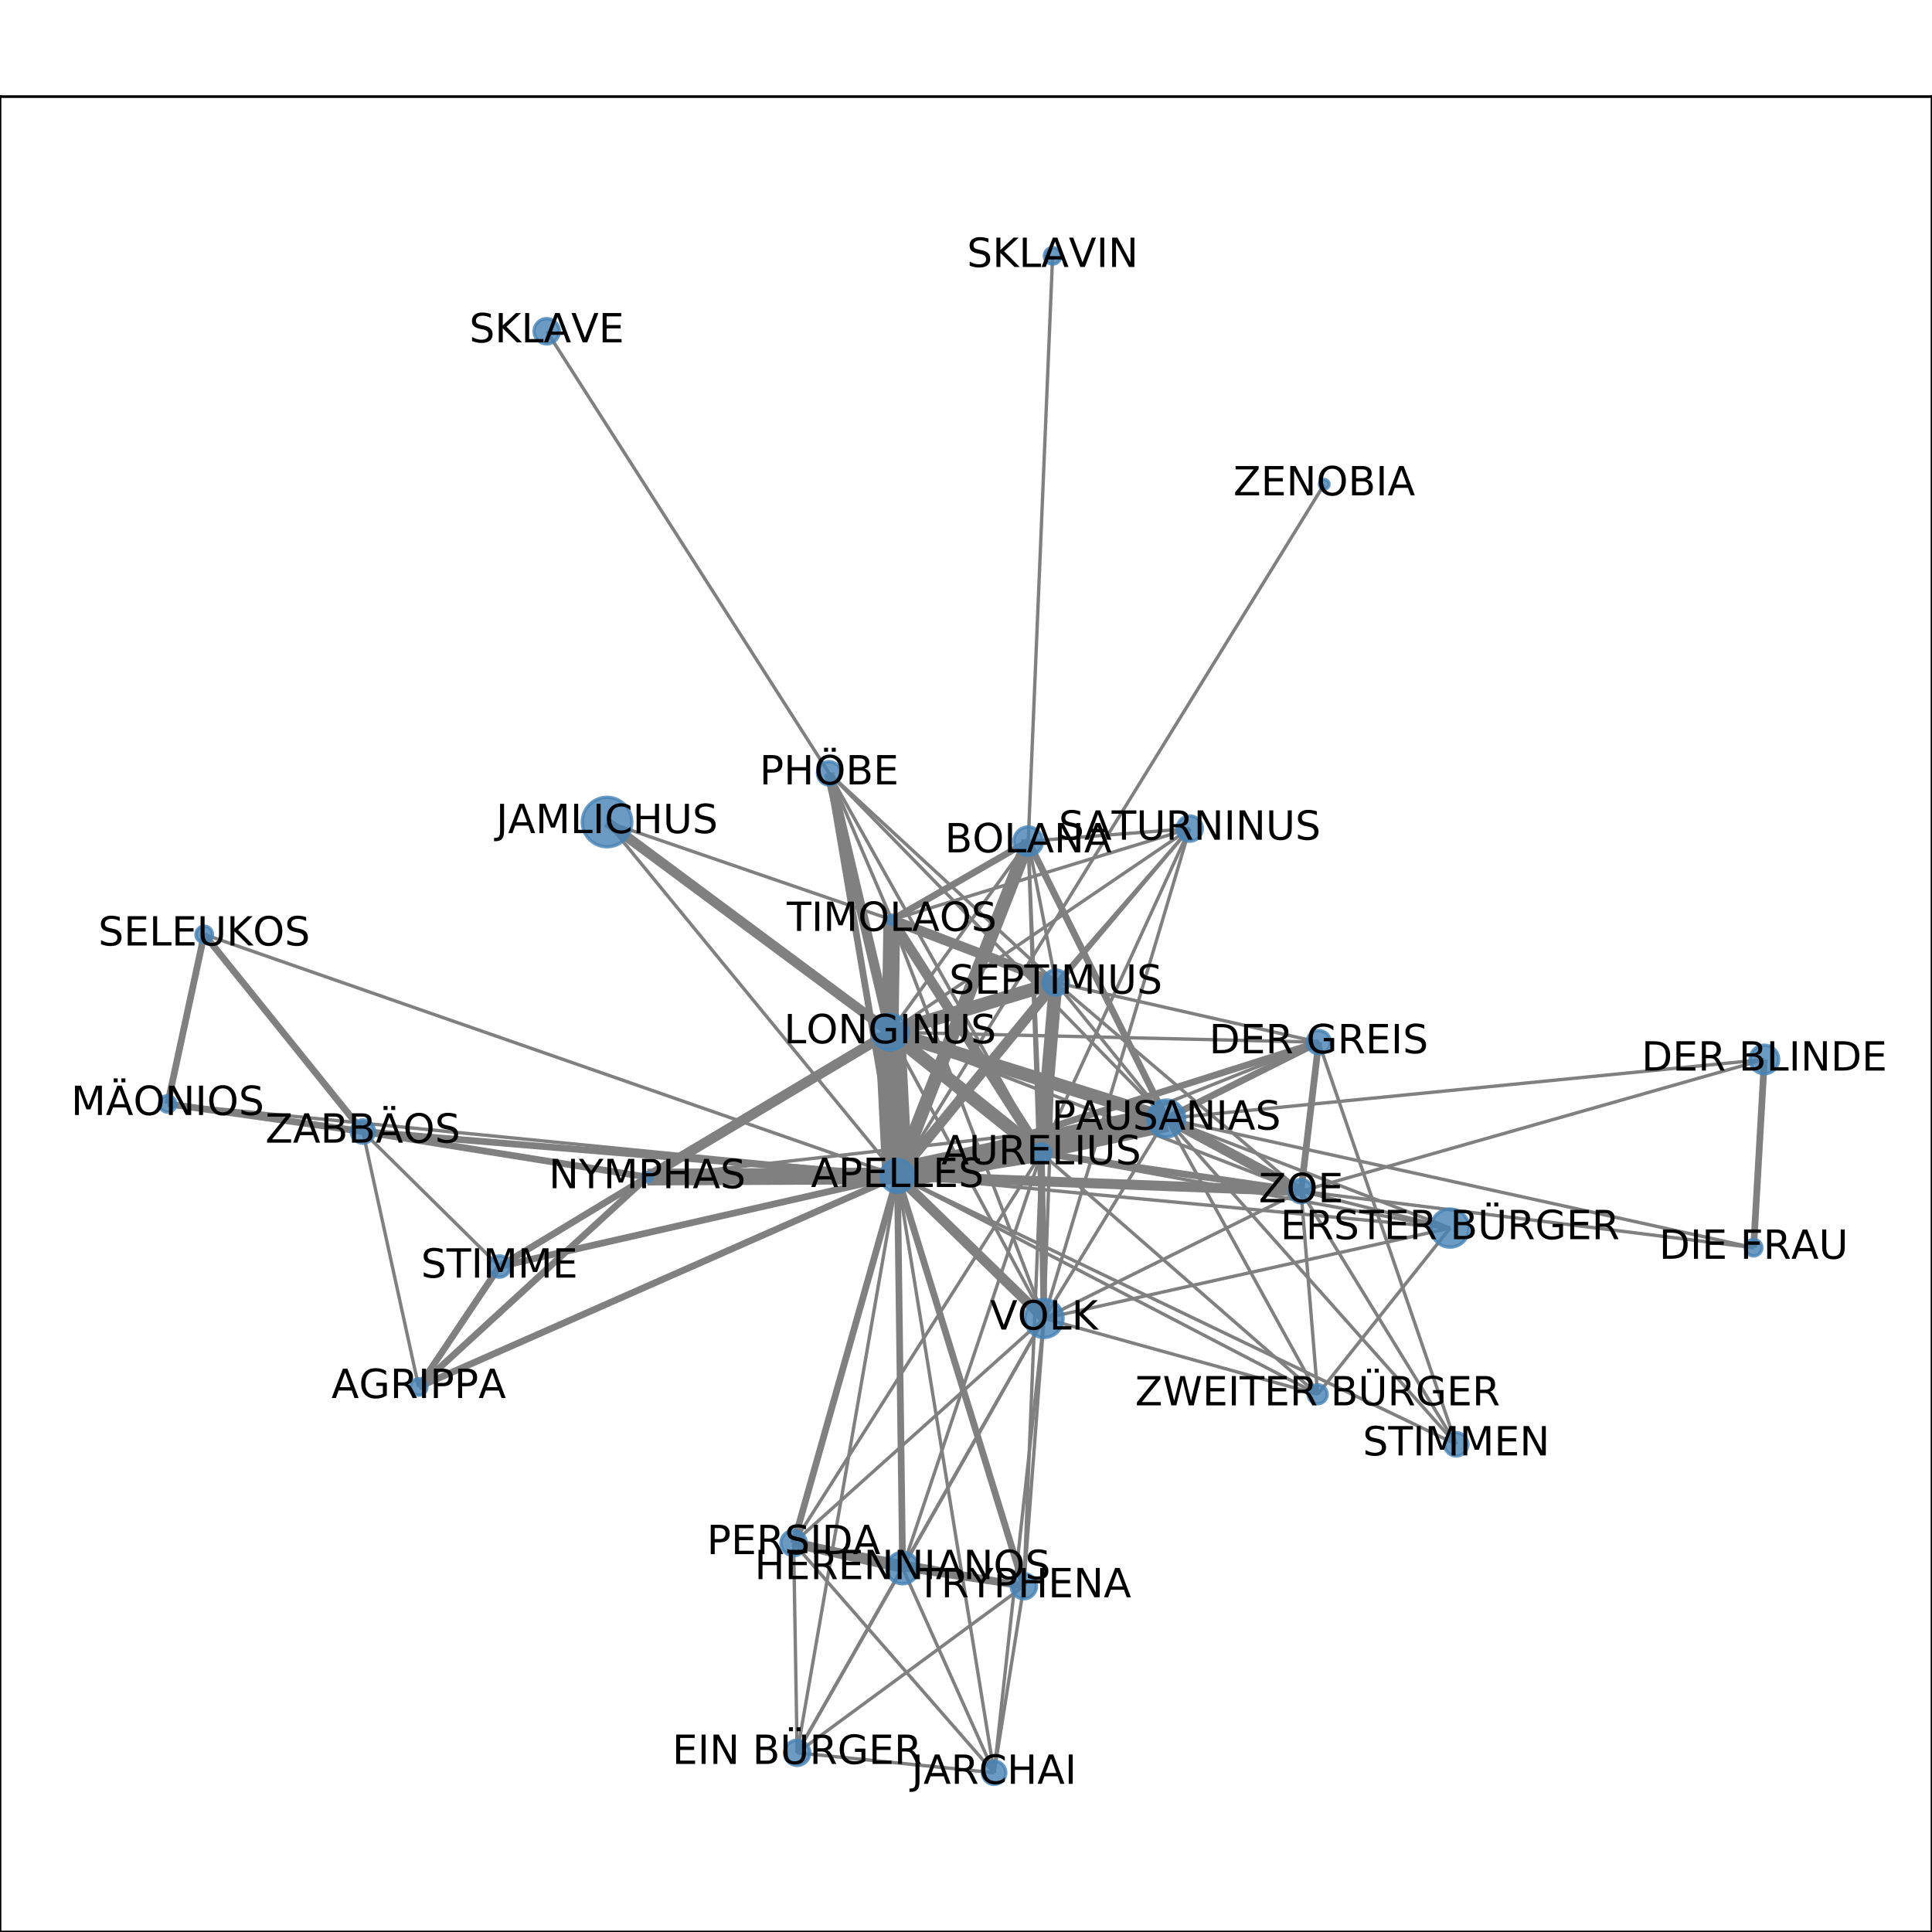 <?xml version="1.0" encoding="utf-8" standalone="no"?>
<!DOCTYPE svg PUBLIC "-//W3C//DTD SVG 1.1//EN"
  "http://www.w3.org/Graphics/SVG/1.1/DTD/svg11.dtd">
<!-- Created with matplotlib (http://matplotlib.org/) -->
<svg height="576pt" version="1.1" viewBox="0 0 576 576" width="576pt" xmlns="http://www.w3.org/2000/svg" xmlns:xlink="http://www.w3.org/1999/xlink">
 <defs>
  <style type="text/css">
*{stroke-linecap:butt;stroke-linejoin:round;}
  </style>
 </defs>
 <g id="figure_1">
  <g id="patch_1">
   <path d="M 0 576 
L 576 576 
L 576 0 
L 0 0 
z
" style="fill:#ffffff;"/>
  </g>
  <g id="axes_1">
   <g id="patch_2">
    <path d="M 0 576 
L 576 576 
L 576 28.8 
L 0 28.8 
z
" style="fill:#ffffff;"/>
   </g>
   <g id="LineCollection_1">
    <path clip-path="url(#p641edd882f)" d="M 522.82 371.982 
L 347.697 333.473 
" style="fill:none;stroke:#808080;"/>
    <path clip-path="url(#p641edd882f)" d="M 522.82 371.982 
L 387.885 355.123 
" style="fill:none;stroke:#808080;"/>
    <path clip-path="url(#p641edd882f)" d="M 522.82 371.982 
L 526.017 315.869 
" style="fill:none;stroke:#808080;stroke-width:2;"/>
    <path clip-path="url(#p641edd882f)" d="M 306.559 250.805 
L 354.699 247.037 
" style="fill:none;stroke:#808080;"/>
    <path clip-path="url(#p641edd882f)" d="M 306.559 250.805 
L 265.875 274.232 
" style="fill:none;stroke:#808080;stroke-width:2;"/>
    <path clip-path="url(#p641edd882f)" d="M 306.559 250.805 
L 347.697 333.473 
" style="fill:none;stroke:#808080;stroke-width:2;"/>
    <path clip-path="url(#p641edd882f)" d="M 306.559 250.805 
L 311.26 393.077 
" style="fill:none;stroke:#808080;"/>
    <path clip-path="url(#p641edd882f)" d="M 306.559 250.805 
L 267.549 350.576 
" style="fill:none;stroke:#808080;stroke-width:4;"/>
    <path clip-path="url(#p641edd882f)" d="M 306.559 250.805 
L 313.825 76.284 
" style="fill:none;stroke:#808080;"/>
    <path clip-path="url(#p641edd882f)" d="M 306.559 250.805 
L 314.761 292.939 
" style="fill:none;stroke:#808080;"/>
    <path clip-path="url(#p641edd882f)" d="M 306.559 250.805 
L 265.378 307.737 
" style="fill:none;stroke:#808080;"/>
    <path clip-path="url(#p641edd882f)" d="M 306.559 250.805 
L 310.462 343.819 
" style="fill:none;stroke:#808080;"/>
    <path clip-path="url(#p641edd882f)" d="M 394.805 144.377 
L 267.549 350.576 
" style="fill:none;stroke:#808080;"/>
    <path clip-path="url(#p641edd882f)" d="M 49.983 329.112 
L 108.18 337.357 
" style="fill:none;stroke:#808080;stroke-width:2;"/>
    <path clip-path="url(#p641edd882f)" d="M 49.983 329.112 
L 267.549 350.576 
" style="fill:none;stroke:#808080;"/>
    <path clip-path="url(#p641edd882f)" d="M 49.983 329.112 
L 60.878 278.582 
" style="fill:none;stroke:#808080;stroke-width:2;"/>
    <path clip-path="url(#p641edd882f)" d="M 269.103 467.488 
L 236.605 460.033 
" style="fill:none;stroke:#808080;stroke-width:3;"/>
    <path clip-path="url(#p641edd882f)" d="M 269.103 467.488 
L 305.24 472.893 
" style="fill:none;stroke:#808080;stroke-width:2;"/>
    <path clip-path="url(#p641edd882f)" d="M 269.103 467.488 
L 267.549 350.576 
" style="fill:none;stroke:#808080;stroke-width:2;"/>
    <path clip-path="url(#p641edd882f)" d="M 269.103 467.488 
L 237.66 522.581 
" style="fill:none;stroke:#808080;"/>
    <path clip-path="url(#p641edd882f)" d="M 269.103 467.488 
L 311.26 393.077 
" style="fill:none;stroke:#808080;"/>
    <path clip-path="url(#p641edd882f)" d="M 269.103 467.488 
L 296.379 528.516 
" style="fill:none;stroke:#808080;"/>
    <path clip-path="url(#p641edd882f)" d="M 269.103 467.488 
L 310.462 343.819 
" style="fill:none;stroke:#808080;"/>
    <path clip-path="url(#p641edd882f)" d="M 265.378 307.737 
L 267.549 350.576 
" style="fill:none;stroke:#808080;stroke-width:9;"/>
    <path clip-path="url(#p641edd882f)" d="M 265.378 307.737 
L 192.976 350.934 
" style="fill:none;stroke:#808080;stroke-width:3;"/>
    <path clip-path="url(#p641edd882f)" d="M 265.378 307.737 
L 314.761 292.939 
" style="fill:none;stroke:#808080;stroke-width:4;"/>
    <path clip-path="url(#p641edd882f)" d="M 265.378 307.737 
L 148.899 377.597 
" style="fill:none;stroke:#808080;"/>
    <path clip-path="url(#p641edd882f)" d="M 265.378 307.737 
L 310.462 343.819 
" style="fill:none;stroke:#808080;stroke-width:4;"/>
    <path clip-path="url(#p641edd882f)" d="M 265.378 307.737 
L 347.697 333.473 
" style="fill:none;stroke:#808080;stroke-width:4;"/>
    <path clip-path="url(#p641edd882f)" d="M 265.378 307.737 
L 354.699 247.037 
" style="fill:none;stroke:#808080;"/>
    <path clip-path="url(#p641edd882f)" d="M 265.378 307.737 
L 387.885 355.123 
" style="fill:none;stroke:#808080;"/>
    <path clip-path="url(#p641edd882f)" d="M 265.378 307.737 
L 247.202 230.556 
" style="fill:none;stroke:#808080;stroke-width:3;"/>
    <path clip-path="url(#p641edd882f)" d="M 265.378 307.737 
L 180.981 245.078 
" style="fill:none;stroke:#808080;stroke-width:3;"/>
    <path clip-path="url(#p641edd882f)" d="M 265.378 307.737 
L 393.155 310.711 
" style="fill:none;stroke:#808080;"/>
    <path clip-path="url(#p641edd882f)" d="M 265.378 307.737 
L 311.26 393.077 
" style="fill:none;stroke:#808080;"/>
    <path clip-path="url(#p641edd882f)" d="M 265.378 307.737 
L 265.875 274.232 
" style="fill:none;stroke:#808080;stroke-width:5;"/>
    <path clip-path="url(#p641edd882f)" d="M 314.761 292.939 
L 347.697 333.473 
" style="fill:none;stroke:#808080;"/>
    <path clip-path="url(#p641edd882f)" d="M 314.761 292.939 
L 354.699 247.037 
" style="fill:none;stroke:#808080;"/>
    <path clip-path="url(#p641edd882f)" d="M 314.761 292.939 
L 387.885 355.123 
" style="fill:none;stroke:#808080;"/>
    <path clip-path="url(#p641edd882f)" d="M 314.761 292.939 
L 247.202 230.556 
" style="fill:none;stroke:#808080;"/>
    <path clip-path="url(#p641edd882f)" d="M 314.761 292.939 
L 267.549 350.576 
" style="fill:none;stroke:#808080;stroke-width:3;"/>
    <path clip-path="url(#p641edd882f)" d="M 314.761 292.939 
L 310.462 343.819 
" style="fill:none;stroke:#808080;stroke-width:4;"/>
    <path clip-path="url(#p641edd882f)" d="M 314.761 292.939 
L 311.26 393.077 
" style="fill:none;stroke:#808080;"/>
    <path clip-path="url(#p641edd882f)" d="M 314.761 292.939 
L 393.155 310.711 
" style="fill:none;stroke:#808080;"/>
    <path clip-path="url(#p641edd882f)" d="M 314.761 292.939 
L 265.875 274.232 
" style="fill:none;stroke:#808080;stroke-width:3;"/>
    <path clip-path="url(#p641edd882f)" d="M 148.899 377.597 
L 124.829 413.492 
" style="fill:none;stroke:#808080;stroke-width:2;"/>
    <path clip-path="url(#p641edd882f)" d="M 148.899 377.597 
L 108.18 337.357 
" style="fill:none;stroke:#808080;"/>
    <path clip-path="url(#p641edd882f)" d="M 148.899 377.597 
L 267.549 350.576 
" style="fill:none;stroke:#808080;stroke-width:2;"/>
    <path clip-path="url(#p641edd882f)" d="M 148.899 377.597 
L 192.976 350.934 
" style="fill:none;stroke:#808080;stroke-width:2;"/>
    <path clip-path="url(#p641edd882f)" d="M 354.699 247.037 
L 311.26 393.077 
" style="fill:none;stroke:#808080;"/>
    <path clip-path="url(#p641edd882f)" d="M 354.699 247.037 
L 267.549 350.576 
" style="fill:none;stroke:#808080;"/>
    <path clip-path="url(#p641edd882f)" d="M 354.699 247.037 
L 310.462 343.819 
" style="fill:none;stroke:#808080;"/>
    <path clip-path="url(#p641edd882f)" d="M 354.699 247.037 
L 265.875 274.232 
" style="fill:none;stroke:#808080;"/>
    <path clip-path="url(#p641edd882f)" d="M 236.605 460.033 
L 305.24 472.893 
" style="fill:none;stroke:#808080;stroke-width:2;"/>
    <path clip-path="url(#p641edd882f)" d="M 236.605 460.033 
L 267.549 350.576 
" style="fill:none;stroke:#808080;stroke-width:2;"/>
    <path clip-path="url(#p641edd882f)" d="M 236.605 460.033 
L 237.66 522.581 
" style="fill:none;stroke:#808080;"/>
    <path clip-path="url(#p641edd882f)" d="M 236.605 460.033 
L 311.26 393.077 
" style="fill:none;stroke:#808080;"/>
    <path clip-path="url(#p641edd882f)" d="M 236.605 460.033 
L 296.379 528.516 
" style="fill:none;stroke:#808080;"/>
    <path clip-path="url(#p641edd882f)" d="M 236.605 460.033 
L 310.462 343.819 
" style="fill:none;stroke:#808080;"/>
    <path clip-path="url(#p641edd882f)" d="M 347.697 333.473 
L 192.976 350.934 
" style="fill:none;stroke:#808080;"/>
    <path clip-path="url(#p641edd882f)" d="M 347.697 333.473 
L 434.155 430.604 
" style="fill:none;stroke:#808080;"/>
    <path clip-path="url(#p641edd882f)" d="M 347.697 333.473 
L 393.155 310.711 
" style="fill:none;stroke:#808080;stroke-width:2;"/>
    <path clip-path="url(#p641edd882f)" d="M 347.697 333.473 
L 310.462 343.819 
" style="fill:none;stroke:#808080;stroke-width:2;"/>
    <path clip-path="url(#p641edd882f)" d="M 347.697 333.473 
L 432.31 366.137 
" style="fill:none;stroke:#808080;"/>
    <path clip-path="url(#p641edd882f)" d="M 347.697 333.473 
L 392.833 415.685 
" style="fill:none;stroke:#808080;"/>
    <path clip-path="url(#p641edd882f)" d="M 347.697 333.473 
L 387.885 355.123 
" style="fill:none;stroke:#808080;stroke-width:3;"/>
    <path clip-path="url(#p641edd882f)" d="M 347.697 333.473 
L 247.202 230.556 
" style="fill:none;stroke:#808080;"/>
    <path clip-path="url(#p641edd882f)" d="M 347.697 333.473 
L 311.26 393.077 
" style="fill:none;stroke:#808080;"/>
    <path clip-path="url(#p641edd882f)" d="M 347.697 333.473 
L 267.549 350.576 
" style="fill:none;stroke:#808080;stroke-width:8;"/>
    <path clip-path="url(#p641edd882f)" d="M 347.697 333.473 
L 526.017 315.869 
" style="fill:none;stroke:#808080;"/>
    <path clip-path="url(#p641edd882f)" d="M 108.18 337.357 
L 124.829 413.492 
" style="fill:none;stroke:#808080;"/>
    <path clip-path="url(#p641edd882f)" d="M 108.18 337.357 
L 267.549 350.576 
" style="fill:none;stroke:#808080;stroke-width:2;"/>
    <path clip-path="url(#p641edd882f)" d="M 108.18 337.357 
L 192.976 350.934 
" style="fill:none;stroke:#808080;stroke-width:2;"/>
    <path clip-path="url(#p641edd882f)" d="M 108.18 337.357 
L 60.878 278.582 
" style="fill:none;stroke:#808080;stroke-width:2;"/>
    <path clip-path="url(#p641edd882f)" d="M 310.462 343.819 
L 393.155 310.711 
" style="fill:none;stroke:#808080;"/>
    <path clip-path="url(#p641edd882f)" d="M 310.462 343.819 
L 247.202 230.556 
" style="fill:none;stroke:#808080;"/>
    <path clip-path="url(#p641edd882f)" d="M 310.462 343.819 
L 265.875 274.232 
" style="fill:none;stroke:#808080;stroke-width:3;"/>
    <path clip-path="url(#p641edd882f)" d="M 310.462 343.819 
L 432.31 366.137 
" style="fill:none;stroke:#808080;"/>
    <path clip-path="url(#p641edd882f)" d="M 310.462 343.819 
L 392.833 415.685 
" style="fill:none;stroke:#808080;"/>
    <path clip-path="url(#p641edd882f)" d="M 310.462 343.819 
L 305.24 472.893 
" style="fill:none;stroke:#808080;"/>
    <path clip-path="url(#p641edd882f)" d="M 310.462 343.819 
L 311.26 393.077 
" style="fill:none;stroke:#808080;stroke-width:2;"/>
    <path clip-path="url(#p641edd882f)" d="M 310.462 343.819 
L 267.549 350.576 
" style="fill:none;stroke:#808080;stroke-width:5;"/>
    <path clip-path="url(#p641edd882f)" d="M 310.462 343.819 
L 387.885 355.123 
" style="fill:none;stroke:#808080;stroke-width:2;"/>
    <path clip-path="url(#p641edd882f)" d="M 265.875 274.232 
L 311.26 393.077 
" style="fill:none;stroke:#808080;"/>
    <path clip-path="url(#p641edd882f)" d="M 265.875 274.232 
L 247.202 230.556 
" style="fill:none;stroke:#808080;"/>
    <path clip-path="url(#p641edd882f)" d="M 265.875 274.232 
L 180.981 245.078 
" style="fill:none;stroke:#808080;"/>
    <path clip-path="url(#p641edd882f)" d="M 265.875 274.232 
L 267.549 350.576 
" style="fill:none;stroke:#808080;stroke-width:2;"/>
    <path clip-path="url(#p641edd882f)" d="M 526.017 315.869 
L 387.885 355.123 
" style="fill:none;stroke:#808080;"/>
    <path clip-path="url(#p641edd882f)" d="M 124.829 413.492 
L 267.549 350.576 
" style="fill:none;stroke:#808080;stroke-width:2;"/>
    <path clip-path="url(#p641edd882f)" d="M 124.829 413.492 
L 192.976 350.934 
" style="fill:none;stroke:#808080;stroke-width:2;"/>
    <path clip-path="url(#p641edd882f)" d="M 393.155 310.711 
L 387.885 355.123 
" style="fill:none;stroke:#808080;stroke-width:2;"/>
    <path clip-path="url(#p641edd882f)" d="M 393.155 310.711 
L 434.155 430.604 
" style="fill:none;stroke:#808080;"/>
    <path clip-path="url(#p641edd882f)" d="M 393.155 310.711 
L 267.549 350.576 
" style="fill:none;stroke:#808080;stroke-width:2;"/>
    <path clip-path="url(#p641edd882f)" d="M 162.997 98.762 
L 247.202 230.556 
" style="fill:none;stroke:#808080;"/>
    <path clip-path="url(#p641edd882f)" d="M 267.549 350.576 
L 296.379 528.516 
" style="fill:none;stroke:#808080;"/>
    <path clip-path="url(#p641edd882f)" d="M 267.549 350.576 
L 180.981 245.078 
" style="fill:none;stroke:#808080;"/>
    <path clip-path="url(#p641edd882f)" d="M 267.549 350.576 
L 237.66 522.581 
" style="fill:none;stroke:#808080;"/>
    <path clip-path="url(#p641edd882f)" d="M 267.549 350.576 
L 434.155 430.604 
" style="fill:none;stroke:#808080;"/>
    <path clip-path="url(#p641edd882f)" d="M 267.549 350.576 
L 60.878 278.582 
" style="fill:none;stroke:#808080;"/>
    <path clip-path="url(#p641edd882f)" d="M 267.549 350.576 
L 432.31 366.137 
" style="fill:none;stroke:#808080;"/>
    <path clip-path="url(#p641edd882f)" d="M 267.549 350.576 
L 392.833 415.685 
" style="fill:none;stroke:#808080;"/>
    <path clip-path="url(#p641edd882f)" d="M 267.549 350.576 
L 247.202 230.556 
" style="fill:none;stroke:#808080;stroke-width:2;"/>
    <path clip-path="url(#p641edd882f)" d="M 267.549 350.576 
L 305.24 472.893 
" style="fill:none;stroke:#808080;stroke-width:2;"/>
    <path clip-path="url(#p641edd882f)" d="M 267.549 350.576 
L 311.26 393.077 
" style="fill:none;stroke:#808080;stroke-width:3;"/>
    <path clip-path="url(#p641edd882f)" d="M 267.549 350.576 
L 192.976 350.934 
" style="fill:none;stroke:#808080;stroke-width:5;"/>
    <path clip-path="url(#p641edd882f)" d="M 267.549 350.576 
L 387.885 355.123 
" style="fill:none;stroke:#808080;stroke-width:3;"/>
    <path clip-path="url(#p641edd882f)" d="M 432.31 366.137 
L 392.833 415.685 
" style="fill:none;stroke:#808080;"/>
    <path clip-path="url(#p641edd882f)" d="M 432.31 366.137 
L 387.885 355.123 
" style="fill:none;stroke:#808080;"/>
    <path clip-path="url(#p641edd882f)" d="M 432.31 366.137 
L 311.26 393.077 
" style="fill:none;stroke:#808080;"/>
    <path clip-path="url(#p641edd882f)" d="M 392.833 415.685 
L 387.885 355.123 
" style="fill:none;stroke:#808080;"/>
    <path clip-path="url(#p641edd882f)" d="M 392.833 415.685 
L 311.26 393.077 
" style="fill:none;stroke:#808080;"/>
    <path clip-path="url(#p641edd882f)" d="M 296.379 528.516 
L 305.24 472.893 
" style="fill:none;stroke:#808080;"/>
    <path clip-path="url(#p641edd882f)" d="M 296.379 528.516 
L 311.26 393.077 
" style="fill:none;stroke:#808080;"/>
    <path clip-path="url(#p641edd882f)" d="M 296.379 528.516 
L 237.66 522.581 
" style="fill:none;stroke:#808080;"/>
    <path clip-path="url(#p641edd882f)" d="M 305.24 472.893 
L 237.66 522.581 
" style="fill:none;stroke:#808080;"/>
    <path clip-path="url(#p641edd882f)" d="M 305.24 472.893 
L 311.26 393.077 
" style="fill:none;stroke:#808080;"/>
    <path clip-path="url(#p641edd882f)" d="M 237.66 522.581 
L 311.26 393.077 
" style="fill:none;stroke:#808080;"/>
    <path clip-path="url(#p641edd882f)" d="M 311.26 393.077 
L 387.885 355.123 
" style="fill:none;stroke:#808080;"/>
    <path clip-path="url(#p641edd882f)" d="M 434.155 430.604 
L 387.885 355.123 
" style="fill:none;stroke:#808080;"/>
   </g>
   <g id="matplotlib.axis_1">
    <g id="xtick_1">
     <g id="line2d_1">
      <defs>
       <path d="M 0 0 
L 0 3.5 
" id="maa02408e1e" style="stroke:#000000;stroke-width:0.8;"/>
      </defs>
      <g>
       <use style="stroke:#000000;stroke-width:0.8;" x="49.983" xlink:href="#maa02408e1e" y="576"/>
      </g>
     </g>
     <g id="text_1">
      <!-- 0.0 -->
      <defs>
       <path d="M 31.781 66.406 
Q 24.172 66.406 20.328 58.906 
Q 16.5 51.422 16.5 36.375 
Q 16.5 21.391 20.328 13.891 
Q 24.172 6.391 31.781 6.391 
Q 39.453 6.391 43.281 13.891 
Q 47.125 21.391 47.125 36.375 
Q 47.125 51.422 43.281 58.906 
Q 39.453 66.406 31.781 66.406 
z
M 31.781 74.219 
Q 44.047 74.219 50.516 64.516 
Q 56.984 54.828 56.984 36.375 
Q 56.984 17.969 50.516 8.266 
Q 44.047 -1.422 31.781 -1.422 
Q 19.531 -1.422 13.062 8.266 
Q 6.594 17.969 6.594 36.375 
Q 6.594 54.828 13.062 64.516 
Q 19.531 74.219 31.781 74.219 
z
" id="DejaVuSans-30"/>
       <path d="M 10.688 12.406 
L 21 12.406 
L 21 0 
L 10.688 0 
z
" id="DejaVuSans-2e"/>
      </defs>
      <g transform="translate(42.032 590.598)scale(0.1 -0.1)">
       <use xlink:href="#DejaVuSans-30"/>
       <use x="63.623" xlink:href="#DejaVuSans-2e"/>
       <use x="95.41" xlink:href="#DejaVuSans-30"/>
      </g>
     </g>
    </g>
    <g id="xtick_2">
     <g id="line2d_2">
      <g>
       <use style="stroke:#000000;stroke-width:0.8;" x="145.19" xlink:href="#maa02408e1e" y="576"/>
      </g>
     </g>
     <g id="text_2">
      <!-- 0.2 -->
      <defs>
       <path d="M 19.188 8.297 
L 53.609 8.297 
L 53.609 0 
L 7.328 0 
L 7.328 8.297 
Q 12.938 14.109 22.625 23.891 
Q 32.328 33.688 34.812 36.531 
Q 39.547 41.844 41.422 45.531 
Q 43.312 49.219 43.312 52.781 
Q 43.312 58.594 39.234 62.25 
Q 35.156 65.922 28.609 65.922 
Q 23.969 65.922 18.812 64.312 
Q 13.672 62.703 7.812 59.422 
L 7.812 69.391 
Q 13.766 71.781 18.938 73 
Q 24.125 74.219 28.422 74.219 
Q 39.75 74.219 46.484 68.547 
Q 53.219 62.891 53.219 53.422 
Q 53.219 48.922 51.531 44.891 
Q 49.859 40.875 45.406 35.406 
Q 44.188 33.984 37.641 27.219 
Q 31.109 20.453 19.188 8.297 
z
" id="DejaVuSans-32"/>
      </defs>
      <g transform="translate(137.239 590.598)scale(0.1 -0.1)">
       <use xlink:href="#DejaVuSans-30"/>
       <use x="63.623" xlink:href="#DejaVuSans-2e"/>
       <use x="95.41" xlink:href="#DejaVuSans-32"/>
      </g>
     </g>
    </g>
    <g id="xtick_3">
     <g id="line2d_3">
      <g>
       <use style="stroke:#000000;stroke-width:0.8;" x="240.397" xlink:href="#maa02408e1e" y="576"/>
      </g>
     </g>
     <g id="text_3">
      <!-- 0.4 -->
      <defs>
       <path d="M 37.797 64.312 
L 12.891 25.391 
L 37.797 25.391 
z
M 35.203 72.906 
L 47.609 72.906 
L 47.609 25.391 
L 58.016 25.391 
L 58.016 17.188 
L 47.609 17.188 
L 47.609 0 
L 37.797 0 
L 37.797 17.188 
L 4.891 17.188 
L 4.891 26.703 
z
" id="DejaVuSans-34"/>
      </defs>
      <g transform="translate(232.445 590.598)scale(0.1 -0.1)">
       <use xlink:href="#DejaVuSans-30"/>
       <use x="63.623" xlink:href="#DejaVuSans-2e"/>
       <use x="95.41" xlink:href="#DejaVuSans-34"/>
      </g>
     </g>
    </g>
    <g id="xtick_4">
     <g id="line2d_4">
      <g>
       <use style="stroke:#000000;stroke-width:0.8;" x="335.603" xlink:href="#maa02408e1e" y="576"/>
      </g>
     </g>
     <g id="text_4">
      <!-- 0.6 -->
      <defs>
       <path d="M 33.016 40.375 
Q 26.375 40.375 22.484 35.828 
Q 18.609 31.297 18.609 23.391 
Q 18.609 15.531 22.484 10.953 
Q 26.375 6.391 33.016 6.391 
Q 39.656 6.391 43.531 10.953 
Q 47.406 15.531 47.406 23.391 
Q 47.406 31.297 43.531 35.828 
Q 39.656 40.375 33.016 40.375 
z
M 52.594 71.297 
L 52.594 62.312 
Q 48.875 64.062 45.094 64.984 
Q 41.312 65.922 37.594 65.922 
Q 27.828 65.922 22.672 59.328 
Q 17.531 52.734 16.797 39.406 
Q 19.672 43.656 24.016 45.922 
Q 28.375 48.188 33.594 48.188 
Q 44.578 48.188 50.953 41.516 
Q 57.328 34.859 57.328 23.391 
Q 57.328 12.156 50.688 5.359 
Q 44.047 -1.422 33.016 -1.422 
Q 20.359 -1.422 13.672 8.266 
Q 6.984 17.969 6.984 36.375 
Q 6.984 53.656 15.188 63.938 
Q 23.391 74.219 37.203 74.219 
Q 40.922 74.219 44.703 73.484 
Q 48.484 72.75 52.594 71.297 
z
" id="DejaVuSans-36"/>
      </defs>
      <g transform="translate(327.652 590.598)scale(0.1 -0.1)">
       <use xlink:href="#DejaVuSans-30"/>
       <use x="63.623" xlink:href="#DejaVuSans-2e"/>
       <use x="95.41" xlink:href="#DejaVuSans-36"/>
      </g>
     </g>
    </g>
    <g id="xtick_5">
     <g id="line2d_5">
      <g>
       <use style="stroke:#000000;stroke-width:0.8;" x="430.81" xlink:href="#maa02408e1e" y="576"/>
      </g>
     </g>
     <g id="text_5">
      <!-- 0.8 -->
      <defs>
       <path d="M 31.781 34.625 
Q 24.75 34.625 20.719 30.859 
Q 16.703 27.094 16.703 20.516 
Q 16.703 13.922 20.719 10.156 
Q 24.75 6.391 31.781 6.391 
Q 38.812 6.391 42.859 10.172 
Q 46.922 13.969 46.922 20.516 
Q 46.922 27.094 42.891 30.859 
Q 38.875 34.625 31.781 34.625 
z
M 21.922 38.812 
Q 15.578 40.375 12.031 44.719 
Q 8.5 49.078 8.5 55.328 
Q 8.5 64.062 14.719 69.141 
Q 20.953 74.219 31.781 74.219 
Q 42.672 74.219 48.875 69.141 
Q 55.078 64.062 55.078 55.328 
Q 55.078 49.078 51.531 44.719 
Q 48 40.375 41.703 38.812 
Q 48.828 37.156 52.797 32.312 
Q 56.781 27.484 56.781 20.516 
Q 56.781 9.906 50.312 4.234 
Q 43.844 -1.422 31.781 -1.422 
Q 19.734 -1.422 13.25 4.234 
Q 6.781 9.906 6.781 20.516 
Q 6.781 27.484 10.781 32.312 
Q 14.797 37.156 21.922 38.812 
z
M 18.312 54.391 
Q 18.312 48.734 21.844 45.562 
Q 25.391 42.391 31.781 42.391 
Q 38.141 42.391 41.719 45.562 
Q 45.312 48.734 45.312 54.391 
Q 45.312 60.062 41.719 63.234 
Q 38.141 66.406 31.781 66.406 
Q 25.391 66.406 21.844 63.234 
Q 18.312 60.062 18.312 54.391 
z
" id="DejaVuSans-38"/>
      </defs>
      <g transform="translate(422.858 590.598)scale(0.1 -0.1)">
       <use xlink:href="#DejaVuSans-30"/>
       <use x="63.623" xlink:href="#DejaVuSans-2e"/>
       <use x="95.41" xlink:href="#DejaVuSans-38"/>
      </g>
     </g>
    </g>
    <g id="xtick_6">
     <g id="line2d_6">
      <g>
       <use style="stroke:#000000;stroke-width:0.8;" x="526.017" xlink:href="#maa02408e1e" y="576"/>
      </g>
     </g>
     <g id="text_6">
      <!-- 1.0 -->
      <defs>
       <path d="M 12.406 8.297 
L 28.516 8.297 
L 28.516 63.922 
L 10.984 60.406 
L 10.984 69.391 
L 28.422 72.906 
L 38.281 72.906 
L 38.281 8.297 
L 54.391 8.297 
L 54.391 0 
L 12.406 0 
z
" id="DejaVuSans-31"/>
      </defs>
      <g transform="translate(518.065 590.598)scale(0.1 -0.1)">
       <use xlink:href="#DejaVuSans-31"/>
       <use x="63.623" xlink:href="#DejaVuSans-2e"/>
       <use x="95.41" xlink:href="#DejaVuSans-30"/>
      </g>
     </g>
    </g>
   </g>
   <g id="matplotlib.axis_2">
    <g id="ytick_1">
     <g id="line2d_7">
      <defs>
       <path d="M 0 0 
L -3.5 0 
" id="md13138cb90" style="stroke:#000000;stroke-width:0.8;"/>
      </defs>
      <g>
       <use style="stroke:#000000;stroke-width:0.8;" x="0" xlink:href="#md13138cb90" y="528.516"/>
      </g>
     </g>
     <g id="text_7">
      <!-- 0.0 -->
      <g transform="translate(-22.903 532.315)scale(0.1 -0.1)">
       <use xlink:href="#DejaVuSans-30"/>
       <use x="63.623" xlink:href="#DejaVuSans-2e"/>
       <use x="95.41" xlink:href="#DejaVuSans-30"/>
      </g>
     </g>
    </g>
    <g id="ytick_2">
     <g id="line2d_8">
      <g>
       <use style="stroke:#000000;stroke-width:0.8;" x="0" xlink:href="#md13138cb90" y="437.225"/>
      </g>
     </g>
     <g id="text_8">
      <!-- 0.2 -->
      <g transform="translate(-22.903 441.024)scale(0.1 -0.1)">
       <use xlink:href="#DejaVuSans-30"/>
       <use x="63.623" xlink:href="#DejaVuSans-2e"/>
       <use x="95.41" xlink:href="#DejaVuSans-32"/>
      </g>
     </g>
    </g>
    <g id="ytick_3">
     <g id="line2d_9">
      <g>
       <use style="stroke:#000000;stroke-width:0.8;" x="0" xlink:href="#md13138cb90" y="345.934"/>
      </g>
     </g>
     <g id="text_9">
      <!-- 0.4 -->
      <g transform="translate(-22.903 349.734)scale(0.1 -0.1)">
       <use xlink:href="#DejaVuSans-30"/>
       <use x="63.623" xlink:href="#DejaVuSans-2e"/>
       <use x="95.41" xlink:href="#DejaVuSans-34"/>
      </g>
     </g>
    </g>
    <g id="ytick_4">
     <g id="line2d_10">
      <g>
       <use style="stroke:#000000;stroke-width:0.8;" x="0" xlink:href="#md13138cb90" y="254.644"/>
      </g>
     </g>
     <g id="text_10">
      <!-- 0.6 -->
      <g transform="translate(-22.903 258.443)scale(0.1 -0.1)">
       <use xlink:href="#DejaVuSans-30"/>
       <use x="63.623" xlink:href="#DejaVuSans-2e"/>
       <use x="95.41" xlink:href="#DejaVuSans-36"/>
      </g>
     </g>
    </g>
    <g id="ytick_5">
     <g id="line2d_11">
      <g>
       <use style="stroke:#000000;stroke-width:0.8;" x="0" xlink:href="#md13138cb90" y="163.353"/>
      </g>
     </g>
     <g id="text_11">
      <!-- 0.8 -->
      <g transform="translate(-22.903 167.152)scale(0.1 -0.1)">
       <use xlink:href="#DejaVuSans-30"/>
       <use x="63.623" xlink:href="#DejaVuSans-2e"/>
       <use x="95.41" xlink:href="#DejaVuSans-38"/>
      </g>
     </g>
    </g>
    <g id="ytick_6">
     <g id="line2d_12">
      <g>
       <use style="stroke:#000000;stroke-width:0.8;" x="0" xlink:href="#md13138cb90" y="72.063"/>
      </g>
     </g>
     <g id="text_12">
      <!-- 1.0 -->
      <g transform="translate(-22.903 75.862)scale(0.1 -0.1)">
       <use xlink:href="#DejaVuSans-31"/>
       <use x="63.623" xlink:href="#DejaVuSans-2e"/>
       <use x="95.41" xlink:href="#DejaVuSans-30"/>
      </g>
     </g>
    </g>
   </g>
   <g id="PathCollection_1">
    <path clip-path="url(#p641edd882f)" d="M 522.82 374.441 
C 523.472 374.441 524.098 374.182 524.559 373.721 
C 525.02 373.26 525.28 372.634 525.28 371.982 
C 525.28 371.33 525.02 370.704 524.559 370.243 
C 524.098 369.782 523.472 369.522 522.82 369.522 
C 522.168 369.522 521.542 369.782 521.081 370.243 
C 520.62 370.704 520.361 371.33 520.361 371.982 
C 520.361 372.634 520.62 373.26 521.081 373.721 
C 521.542 374.182 522.168 374.441 522.82 374.441 
z
" style="fill:#4682b4;fill-opacity:0.8;stroke:#4682b4;stroke-opacity:0.8;"/>
    <path clip-path="url(#p641edd882f)" d="M 306.559 255.065 
C 307.688 255.065 308.772 254.616 309.571 253.817 
C 310.37 253.018 310.818 251.935 310.818 250.805 
C 310.818 249.675 310.37 248.592 309.571 247.793 
C 308.772 246.994 307.688 246.545 306.559 246.545 
C 305.429 246.545 304.345 246.994 303.547 247.793 
C 302.748 248.592 302.299 249.675 302.299 250.805 
C 302.299 251.935 302.748 253.018 303.547 253.817 
C 304.345 254.616 305.429 255.065 306.559 255.065 
z
" style="fill:#4682b4;fill-opacity:0.8;stroke:#4682b4;stroke-opacity:0.8;"/>
    <path clip-path="url(#p641edd882f)" d="M 394.805 145.797 
C 395.182 145.797 395.543 145.648 395.809 145.381 
C 396.075 145.115 396.225 144.754 396.225 144.377 
C 396.225 144.001 396.075 143.64 395.809 143.373 
C 395.543 143.107 395.182 142.957 394.805 142.957 
C 394.428 142.957 394.067 143.107 393.801 143.373 
C 393.535 143.64 393.385 144.001 393.385 144.377 
C 393.385 144.754 393.535 145.115 393.801 145.381 
C 394.067 145.648 394.428 145.797 394.805 145.797 
z
" style="fill:#4682b4;fill-opacity:0.8;stroke:#4682b4;stroke-opacity:0.8;"/>
    <path clip-path="url(#p641edd882f)" d="M 49.983 331.572 
C 50.636 331.572 51.261 331.313 51.722 330.851 
C 52.184 330.39 52.443 329.765 52.443 329.112 
C 52.443 328.46 52.184 327.835 51.722 327.373 
C 51.261 326.912 50.636 326.653 49.983 326.653 
C 49.331 326.653 48.706 326.912 48.244 327.373 
C 47.783 327.835 47.524 328.46 47.524 329.112 
C 47.524 329.765 47.783 330.39 48.244 330.851 
C 48.706 331.313 49.331 331.572 49.983 331.572 
z
" style="fill:#4682b4;fill-opacity:0.8;stroke:#4682b4;stroke-opacity:0.8;"/>
    <path clip-path="url(#p641edd882f)" d="M 269.103 472.197 
C 270.352 472.197 271.55 471.701 272.433 470.818 
C 273.316 469.935 273.812 468.737 273.812 467.488 
C 273.812 466.239 273.316 465.041 272.433 464.158 
C 271.55 463.275 270.352 462.778 269.103 462.778 
C 267.854 462.778 266.656 463.275 265.773 464.158 
C 264.89 465.041 264.394 466.239 264.394 467.488 
C 264.394 468.737 264.89 469.935 265.773 470.818 
C 266.656 471.701 267.854 472.197 269.103 472.197 
z
" style="fill:#4682b4;fill-opacity:0.8;stroke:#4682b4;stroke-opacity:0.8;"/>
    <path clip-path="url(#p641edd882f)" d="M 265.378 313.05 
C 266.787 313.05 268.139 312.49 269.135 311.494 
C 270.131 310.498 270.691 309.146 270.691 307.737 
C 270.691 306.328 270.131 304.977 269.135 303.98 
C 268.139 302.984 266.787 302.424 265.378 302.424 
C 263.969 302.424 262.618 302.984 261.622 303.98 
C 260.625 304.977 260.065 306.328 260.065 307.737 
C 260.065 309.146 260.625 310.498 261.622 311.494 
C 262.618 312.49 263.969 313.05 265.378 313.05 
z
" style="fill:#4682b4;fill-opacity:0.8;stroke:#4682b4;stroke-opacity:0.8;"/>
    <path clip-path="url(#p641edd882f)" d="M 314.761 296.696 
C 315.757 296.696 316.713 296.3 317.417 295.596 
C 318.122 294.891 318.517 293.936 318.517 292.939 
C 318.517 291.943 318.122 290.988 317.417 290.283 
C 316.713 289.579 315.757 289.183 314.761 289.183 
C 313.764 289.183 312.809 289.579 312.104 290.283 
C 311.4 290.988 311.004 291.943 311.004 292.939 
C 311.004 293.936 311.4 294.891 312.104 295.596 
C 312.809 296.3 313.764 296.696 314.761 296.696 
z
" style="fill:#4682b4;fill-opacity:0.8;stroke:#4682b4;stroke-opacity:0.8;"/>
    <path clip-path="url(#p641edd882f)" d="M 148.899 380.772 
C 149.741 380.772 150.548 380.437 151.144 379.842 
C 151.739 379.246 152.074 378.439 152.074 377.597 
C 152.074 376.755 151.739 375.947 151.144 375.352 
C 150.548 374.756 149.741 374.422 148.899 374.422 
C 148.057 374.422 147.249 374.756 146.654 375.352 
C 146.058 375.947 145.724 376.755 145.724 377.597 
C 145.724 378.439 146.058 379.246 146.654 379.842 
C 147.249 380.437 148.057 380.772 148.899 380.772 
z
" style="fill:#4682b4;fill-opacity:0.8;stroke:#4682b4;stroke-opacity:0.8;"/>
    <path clip-path="url(#p641edd882f)" d="M 354.699 250.793 
C 355.695 250.793 356.651 250.398 357.355 249.693 
C 358.06 248.989 358.455 248.033 358.455 247.037 
C 358.455 246.04 358.06 245.085 357.355 244.38 
C 356.651 243.676 355.695 243.28 354.699 243.28 
C 353.702 243.28 352.747 243.676 352.042 244.38 
C 351.338 245.085 350.942 246.04 350.942 247.037 
C 350.942 248.033 351.338 248.989 352.042 249.693 
C 352.747 250.398 353.702 250.793 354.699 250.793 
z
" style="fill:#4682b4;fill-opacity:0.8;stroke:#4682b4;stroke-opacity:0.8;"/>
    <path clip-path="url(#p641edd882f)" d="M 236.605 463.79 
C 237.601 463.79 238.557 463.394 239.261 462.69 
C 239.966 461.985 240.362 461.029 240.362 460.033 
C 240.362 459.037 239.966 458.081 239.261 457.377 
C 238.557 456.672 237.601 456.276 236.605 456.276 
C 235.608 456.276 234.653 456.672 233.948 457.377 
C 233.244 458.081 232.848 459.037 232.848 460.033 
C 232.848 461.029 233.244 461.985 233.948 462.69 
C 234.653 463.394 235.608 463.79 236.605 463.79 
z
" style="fill:#4682b4;fill-opacity:0.8;stroke:#4682b4;stroke-opacity:0.8;"/>
    <path clip-path="url(#p641edd882f)" d="M 347.697 338.972 
C 349.155 338.972 350.554 338.392 351.586 337.361 
C 352.617 336.33 353.196 334.931 353.196 333.473 
C 353.196 332.014 352.617 330.615 351.586 329.584 
C 350.554 328.553 349.155 327.973 347.697 327.973 
C 346.239 327.973 344.84 328.553 343.808 329.584 
C 342.777 330.615 342.198 332.014 342.198 333.473 
C 342.198 334.931 342.777 336.33 343.808 337.361 
C 344.84 338.392 346.239 338.972 347.697 338.972 
z
" style="fill:#4682b4;fill-opacity:0.8;stroke:#4682b4;stroke-opacity:0.8;"/>
    <path clip-path="url(#p641edd882f)" d="M 108.18 340.835 
C 109.103 340.835 109.987 340.469 110.64 339.816 
C 111.292 339.164 111.658 338.279 111.658 337.357 
C 111.658 336.435 111.292 335.55 110.64 334.898 
C 109.987 334.245 109.103 333.879 108.18 333.879 
C 107.258 333.879 106.373 334.245 105.721 334.898 
C 105.069 335.55 104.702 336.435 104.702 337.357 
C 104.702 338.279 105.069 339.164 105.721 339.816 
C 106.373 340.469 107.258 340.835 108.18 340.835 
z
" style="fill:#4682b4;fill-opacity:0.8;stroke:#4682b4;stroke-opacity:0.8;"/>
    <path clip-path="url(#p641edd882f)" d="M 310.462 346.659 
C 311.215 346.659 311.937 346.36 312.47 345.827 
C 313.002 345.295 313.301 344.572 313.301 343.819 
C 313.301 343.066 313.002 342.344 312.47 341.811 
C 311.937 341.279 311.215 340.979 310.462 340.979 
C 309.709 340.979 308.986 341.279 308.454 341.811 
C 307.921 342.344 307.622 343.066 307.622 343.819 
C 307.622 344.572 307.921 345.295 308.454 345.827 
C 308.986 346.36 309.709 346.659 310.462 346.659 
z
" style="fill:#4682b4;fill-opacity:0.8;stroke:#4682b4;stroke-opacity:0.8;"/>
    <path clip-path="url(#p641edd882f)" d="M 313.825 78.744 
C 314.477 78.744 315.103 78.485 315.564 78.023 
C 316.025 77.562 316.284 76.937 316.284 76.284 
C 316.284 75.632 316.025 75.006 315.564 74.545 
C 315.103 74.084 314.477 73.825 313.825 73.825 
C 313.172 73.825 312.547 74.084 312.086 74.545 
C 311.625 75.006 311.365 75.632 311.365 76.284 
C 311.365 76.937 311.625 77.562 312.086 78.023 
C 312.547 78.485 313.172 78.744 313.825 78.744 
z
" style="fill:#4682b4;fill-opacity:0.8;stroke:#4682b4;stroke-opacity:0.8;"/>
    <path clip-path="url(#p641edd882f)" d="M 265.875 275.652 
C 266.252 275.652 266.613 275.503 266.879 275.237 
C 267.145 274.97 267.295 274.609 267.295 274.232 
C 267.295 273.856 267.145 273.495 266.879 273.228 
C 266.613 272.962 266.252 272.813 265.875 272.813 
C 265.499 272.813 265.137 272.962 264.871 273.228 
C 264.605 273.495 264.455 273.856 264.455 274.232 
C 264.455 274.609 264.605 274.97 264.871 275.237 
C 265.137 275.503 265.499 275.652 265.875 275.652 
z
" style="fill:#4682b4;fill-opacity:0.8;stroke:#4682b4;stroke-opacity:0.8;"/>
    <path clip-path="url(#p641edd882f)" d="M 526.017 320.129 
C 527.146 320.129 528.23 319.68 529.029 318.881 
C 529.827 318.082 530.276 316.999 530.276 315.869 
C 530.276 314.739 529.827 313.656 529.029 312.857 
C 528.23 312.058 527.146 311.609 526.017 311.609 
C 524.887 311.609 523.803 312.058 523.004 312.857 
C 522.206 313.656 521.757 314.739 521.757 315.869 
C 521.757 316.999 522.206 318.082 523.004 318.881 
C 523.803 319.68 524.887 320.129 526.017 320.129 
z
" style="fill:#4682b4;fill-opacity:0.8;stroke:#4682b4;stroke-opacity:0.8;"/>
    <path clip-path="url(#p641edd882f)" d="M 124.829 415.952 
C 125.481 415.952 126.107 415.693 126.568 415.231 
C 127.029 414.77 127.288 414.145 127.288 413.492 
C 127.288 412.84 127.029 412.214 126.568 411.753 
C 126.107 411.292 125.481 411.033 124.829 411.033 
C 124.177 411.033 123.551 411.292 123.09 411.753 
C 122.629 412.214 122.37 412.84 122.37 413.492 
C 122.37 414.145 122.629 414.77 123.09 415.231 
C 123.551 415.693 124.177 415.952 124.829 415.952 
z
" style="fill:#4682b4;fill-opacity:0.8;stroke:#4682b4;stroke-opacity:0.8;"/>
    <path clip-path="url(#p641edd882f)" d="M 393.155 314.189 
C 394.077 314.189 394.962 313.823 395.614 313.17 
C 396.266 312.518 396.633 311.633 396.633 310.711 
C 396.633 309.789 396.266 308.904 395.614 308.252 
C 394.962 307.599 394.077 307.233 393.155 307.233 
C 392.233 307.233 391.348 307.599 390.696 308.252 
C 390.043 308.904 389.677 309.789 389.677 310.711 
C 389.677 311.633 390.043 312.518 390.696 313.17 
C 391.348 313.823 392.233 314.189 393.155 314.189 
z
" style="fill:#4682b4;fill-opacity:0.8;stroke:#4682b4;stroke-opacity:0.8;"/>
    <path clip-path="url(#p641edd882f)" d="M 162.997 102.519 
C 163.993 102.519 164.949 102.123 165.653 101.419 
C 166.358 100.714 166.754 99.759 166.754 98.762 
C 166.754 97.766 166.358 96.81 165.653 96.106 
C 164.949 95.401 163.993 95.006 162.997 95.006 
C 162.001 95.006 161.045 95.401 160.341 96.106 
C 159.636 96.81 159.24 97.766 159.24 98.762 
C 159.24 99.759 159.636 100.714 160.341 101.419 
C 161.045 102.123 162.001 102.519 162.997 102.519 
z
" style="fill:#4682b4;fill-opacity:0.8;stroke:#4682b4;stroke-opacity:0.8;"/>
    <path clip-path="url(#p641edd882f)" d="M 267.549 355.495 
C 268.853 355.495 270.104 354.977 271.027 354.054 
C 271.949 353.132 272.467 351.881 272.467 350.576 
C 272.467 349.272 271.949 348.021 271.027 347.098 
C 270.104 346.176 268.853 345.657 267.549 345.657 
C 266.244 345.657 264.993 346.176 264.071 347.098 
C 263.148 348.021 262.63 349.272 262.63 350.576 
C 262.63 351.881 263.148 353.132 264.071 354.054 
C 264.993 354.977 266.244 355.495 267.549 355.495 
z
" style="fill:#4682b4;fill-opacity:0.8;stroke:#4682b4;stroke-opacity:0.8;"/>
    <path clip-path="url(#p641edd882f)" d="M 192.976 352.354 
C 193.353 352.354 193.714 352.204 193.98 351.938 
C 194.246 351.672 194.396 351.31 194.396 350.934 
C 194.396 350.557 194.246 350.196 193.98 349.93 
C 193.714 349.663 193.353 349.514 192.976 349.514 
C 192.599 349.514 192.238 349.663 191.972 349.93 
C 191.706 350.196 191.556 350.557 191.556 350.934 
C 191.556 351.31 191.706 351.672 191.972 351.938 
C 192.238 352.204 192.599 352.354 192.976 352.354 
z
" style="fill:#4682b4;fill-opacity:0.8;stroke:#4682b4;stroke-opacity:0.8;"/>
    <path clip-path="url(#p641edd882f)" d="M 180.981 252.456 
C 182.938 252.456 184.815 251.679 186.199 250.295 
C 187.582 248.912 188.359 247.035 188.359 245.078 
C 188.359 243.122 187.582 241.245 186.199 239.861 
C 184.815 238.478 182.938 237.7 180.981 237.7 
C 179.025 237.7 177.148 238.478 175.764 239.861 
C 174.381 241.245 173.603 243.122 173.603 245.078 
C 173.603 247.035 174.381 248.912 175.764 250.295 
C 177.148 251.679 179.025 252.456 180.981 252.456 
z
" style="fill:#4682b4;fill-opacity:0.8;stroke:#4682b4;stroke-opacity:0.8;"/>
    <path clip-path="url(#p641edd882f)" d="M 60.878 281.041 
C 61.53 281.041 62.156 280.782 62.617 280.321 
C 63.078 279.859 63.337 279.234 63.337 278.582 
C 63.337 277.929 63.078 277.304 62.617 276.843 
C 62.156 276.381 61.53 276.122 60.878 276.122 
C 60.226 276.122 59.6 276.381 59.139 276.843 
C 58.678 277.304 58.419 277.929 58.419 278.582 
C 58.419 279.234 58.678 279.859 59.139 280.321 
C 59.6 280.782 60.226 281.041 60.878 281.041 
z
" style="fill:#4682b4;fill-opacity:0.8;stroke:#4682b4;stroke-opacity:0.8;"/>
    <path clip-path="url(#p641edd882f)" d="M 432.31 371.817 
C 433.816 371.817 435.261 371.219 436.326 370.153 
C 437.391 369.088 437.99 367.644 437.99 366.137 
C 437.99 364.631 437.391 363.186 436.326 362.121 
C 435.261 361.056 433.816 360.458 432.31 360.458 
C 430.804 360.458 429.359 361.056 428.294 362.121 
C 427.229 363.186 426.631 364.631 426.631 366.137 
C 426.631 367.644 427.229 369.088 428.294 370.153 
C 429.359 371.219 430.804 371.817 432.31 371.817 
z
" style="fill:#4682b4;fill-opacity:0.8;stroke:#4682b4;stroke-opacity:0.8;"/>
    <path clip-path="url(#p641edd882f)" d="M 392.833 418.525 
C 393.586 418.525 394.308 418.226 394.841 417.693 
C 395.373 417.161 395.672 416.438 395.672 415.685 
C 395.672 414.932 395.373 414.21 394.841 413.677 
C 394.308 413.144 393.586 412.845 392.833 412.845 
C 392.079 412.845 391.357 413.144 390.824 413.677 
C 390.292 414.21 389.993 414.932 389.993 415.685 
C 389.993 416.438 390.292 417.161 390.824 417.693 
C 391.357 418.226 392.079 418.525 392.833 418.525 
z
" style="fill:#4682b4;fill-opacity:0.8;stroke:#4682b4;stroke-opacity:0.8;"/>
    <path clip-path="url(#p641edd882f)" d="M 296.379 531.994 
C 297.302 531.994 298.186 531.627 298.839 530.975 
C 299.491 530.323 299.857 529.438 299.857 528.516 
C 299.857 527.593 299.491 526.709 298.839 526.056 
C 298.186 525.404 297.302 525.038 296.379 525.038 
C 295.457 525.038 294.572 525.404 293.92 526.056 
C 293.268 526.709 292.901 527.593 292.901 528.516 
C 292.901 529.438 293.268 530.323 293.92 530.975 
C 294.572 531.627 295.457 531.994 296.379 531.994 
z
" style="fill:#4682b4;fill-opacity:0.8;stroke:#4682b4;stroke-opacity:0.8;"/>
    <path clip-path="url(#p641edd882f)" d="M 247.202 234.034 
C 248.124 234.034 249.009 233.668 249.661 233.015 
C 250.313 232.363 250.68 231.478 250.68 230.556 
C 250.68 229.634 250.313 228.749 249.661 228.097 
C 249.009 227.444 248.124 227.078 247.202 227.078 
C 246.279 227.078 245.394 227.444 244.742 228.097 
C 244.09 228.749 243.724 229.634 243.724 230.556 
C 243.724 231.478 244.09 232.363 244.742 233.015 
C 245.394 233.668 246.279 234.034 247.202 234.034 
z
" style="fill:#4682b4;fill-opacity:0.8;stroke:#4682b4;stroke-opacity:0.8;"/>
    <path clip-path="url(#p641edd882f)" d="M 305.24 476.65 
C 306.237 476.65 307.192 476.254 307.897 475.55 
C 308.601 474.845 308.997 473.89 308.997 472.893 
C 308.997 471.897 308.601 470.942 307.897 470.237 
C 307.192 469.533 306.237 469.137 305.24 469.137 
C 304.244 469.137 303.288 469.533 302.584 470.237 
C 301.879 470.942 301.484 471.897 301.484 472.893 
C 301.484 473.89 301.879 474.845 302.584 475.55 
C 303.288 476.254 304.244 476.65 305.24 476.65 
z
" style="fill:#4682b4;fill-opacity:0.8;stroke:#4682b4;stroke-opacity:0.8;"/>
    <path clip-path="url(#p641edd882f)" d="M 237.66 526.337 
C 238.656 526.337 239.612 525.942 240.316 525.237 
C 241.021 524.533 241.417 523.577 241.417 522.581 
C 241.417 521.584 241.021 520.629 240.316 519.924 
C 239.612 519.22 238.656 518.824 237.66 518.824 
C 236.664 518.824 235.708 519.22 235.004 519.924 
C 234.299 520.629 233.903 521.584 233.903 522.581 
C 233.903 523.577 234.299 524.533 235.004 525.237 
C 235.708 525.942 236.664 526.337 237.66 526.337 
z
" style="fill:#4682b4;fill-opacity:0.8;stroke:#4682b4;stroke-opacity:0.8;"/>
    <path clip-path="url(#p641edd882f)" d="M 311.26 398.756 
C 312.766 398.756 314.211 398.158 315.276 397.093 
C 316.341 396.028 316.94 394.583 316.94 393.077 
C 316.94 391.571 316.341 390.126 315.276 389.061 
C 314.211 387.996 312.766 387.397 311.26 387.397 
C 309.754 387.397 308.309 387.996 307.244 389.061 
C 306.179 390.126 305.581 391.571 305.581 393.077 
C 305.581 394.583 306.179 396.028 307.244 397.093 
C 308.309 398.158 309.754 398.756 311.26 398.756 
z
" style="fill:#4682b4;fill-opacity:0.8;stroke:#4682b4;stroke-opacity:0.8;"/>
    <path clip-path="url(#p641edd882f)" d="M 434.155 434.082 
C 435.078 434.082 435.963 433.716 436.615 433.064 
C 437.267 432.411 437.633 431.527 437.633 430.604 
C 437.633 429.682 437.267 428.797 436.615 428.145 
C 435.963 427.493 435.078 427.126 434.155 427.126 
C 433.233 427.126 432.348 427.493 431.696 428.145 
C 431.044 428.797 430.677 429.682 430.677 430.604 
C 430.677 431.527 431.044 432.411 431.696 433.064 
C 432.348 433.716 433.233 434.082 434.155 434.082 
z
" style="fill:#4682b4;fill-opacity:0.8;stroke:#4682b4;stroke-opacity:0.8;"/>
    <path clip-path="url(#p641edd882f)" d="M 387.885 358.601 
C 388.808 358.601 389.692 358.235 390.345 357.583 
C 390.997 356.93 391.363 356.046 391.363 355.123 
C 391.363 354.201 390.997 353.316 390.345 352.664 
C 389.692 352.012 388.808 351.645 387.885 351.645 
C 386.963 351.645 386.078 352.012 385.426 352.664 
C 384.774 353.316 384.407 354.201 384.407 355.123 
C 384.407 356.046 384.774 356.93 385.426 357.583 
C 386.078 358.235 386.963 358.601 387.885 358.601 
z
" style="fill:#4682b4;fill-opacity:0.8;stroke:#4682b4;stroke-opacity:0.8;"/>
   </g>
   <g id="patch_3">
    <path d="M 0 576 
L 0 28.8 
" style="fill:none;stroke:#000000;stroke-linecap:square;stroke-linejoin:miter;stroke-width:0.8;"/>
   </g>
   <g id="patch_4">
    <path d="M 576 576 
L 576 28.8 
" style="fill:none;stroke:#000000;stroke-linecap:square;stroke-linejoin:miter;stroke-width:0.8;"/>
   </g>
   <g id="patch_5">
    <path d="M 0 576 
L 576 576 
" style="fill:none;stroke:#000000;stroke-linecap:square;stroke-linejoin:miter;stroke-width:0.8;"/>
   </g>
   <g id="patch_6">
    <path d="M 0 28.8 
L 576 28.8 
" style="fill:none;stroke:#000000;stroke-linecap:square;stroke-linejoin:miter;stroke-width:0.8;"/>
   </g>
   <g id="text_13">
    <g clip-path="url(#p641edd882f)">
     <!-- DIE FRAU -->
     <defs>
      <path d="M 19.672 64.797 
L 19.672 8.109 
L 31.594 8.109 
Q 46.688 8.109 53.688 14.938 
Q 60.688 21.781 60.688 36.531 
Q 60.688 51.172 53.688 57.984 
Q 46.688 64.797 31.594 64.797 
z
M 9.812 72.906 
L 30.078 72.906 
Q 51.266 72.906 61.172 64.094 
Q 71.094 55.281 71.094 36.531 
Q 71.094 17.672 61.125 8.828 
Q 51.172 0 30.078 0 
L 9.812 0 
z
" id="DejaVuSans-44"/>
      <path d="M 9.812 72.906 
L 19.672 72.906 
L 19.672 0 
L 9.812 0 
z
" id="DejaVuSans-49"/>
      <path d="M 9.812 72.906 
L 55.906 72.906 
L 55.906 64.594 
L 19.672 64.594 
L 19.672 43.016 
L 54.391 43.016 
L 54.391 34.719 
L 19.672 34.719 
L 19.672 8.297 
L 56.781 8.297 
L 56.781 0 
L 9.812 0 
z
" id="DejaVuSans-45"/>
      <path id="DejaVuSans-20"/>
      <path d="M 9.812 72.906 
L 51.703 72.906 
L 51.703 64.594 
L 19.672 64.594 
L 19.672 43.109 
L 48.578 43.109 
L 48.578 34.812 
L 19.672 34.812 
L 19.672 0 
L 9.812 0 
z
" id="DejaVuSans-46"/>
      <path d="M 44.391 34.188 
Q 47.562 33.109 50.562 29.594 
Q 53.562 26.078 56.594 19.922 
L 66.609 0 
L 56 0 
L 46.688 18.703 
Q 43.062 26.031 39.672 28.422 
Q 36.281 30.812 30.422 30.812 
L 19.672 30.812 
L 19.672 0 
L 9.812 0 
L 9.812 72.906 
L 32.078 72.906 
Q 44.578 72.906 50.734 67.672 
Q 56.891 62.453 56.891 51.906 
Q 56.891 45.016 53.688 40.469 
Q 50.484 35.938 44.391 34.188 
z
M 19.672 64.797 
L 19.672 38.922 
L 32.078 38.922 
Q 39.203 38.922 42.844 42.219 
Q 46.484 45.516 46.484 51.906 
Q 46.484 58.297 42.844 61.547 
Q 39.203 64.797 32.078 64.797 
z
" id="DejaVuSans-52"/>
      <path d="M 34.188 63.188 
L 20.797 26.906 
L 47.609 26.906 
z
M 28.609 72.906 
L 39.797 72.906 
L 67.578 0 
L 57.328 0 
L 50.688 18.703 
L 17.828 18.703 
L 11.188 0 
L 0.781 0 
z
" id="DejaVuSans-41"/>
      <path d="M 8.688 72.906 
L 18.609 72.906 
L 18.609 28.609 
Q 18.609 16.891 22.844 11.734 
Q 27.094 6.594 36.625 6.594 
Q 46.094 6.594 50.344 11.734 
Q 54.594 16.891 54.594 28.609 
L 54.594 72.906 
L 64.5 72.906 
L 64.5 27.391 
Q 64.5 13.141 57.438 5.859 
Q 50.391 -1.422 36.625 -1.422 
Q 22.797 -1.422 15.734 5.859 
Q 8.688 13.141 8.688 27.391 
z
" id="DejaVuSans-55"/>
     </defs>
     <g transform="translate(494.62 375.293)scale(0.12 -0.12)">
      <use xlink:href="#DejaVuSans-44"/>
      <use x="77.002" xlink:href="#DejaVuSans-49"/>
      <use x="106.494" xlink:href="#DejaVuSans-45"/>
      <use x="169.678" xlink:href="#DejaVuSans-20"/>
      <use x="201.465" xlink:href="#DejaVuSans-46"/>
      <use x="258.984" xlink:href="#DejaVuSans-52"/>
      <use x="328.404" xlink:href="#DejaVuSans-41"/>
      <use x="396.812" xlink:href="#DejaVuSans-55"/>
     </g>
    </g>
   </g>
   <g id="text_14">
    <g clip-path="url(#p641edd882f)">
     <!-- BOLANA -->
     <defs>
      <path d="M 19.672 34.812 
L 19.672 8.109 
L 35.5 8.109 
Q 43.453 8.109 47.281 11.406 
Q 51.125 14.703 51.125 21.484 
Q 51.125 28.328 47.281 31.562 
Q 43.453 34.812 35.5 34.812 
z
M 19.672 64.797 
L 19.672 42.828 
L 34.281 42.828 
Q 41.5 42.828 45.031 45.531 
Q 48.578 48.25 48.578 53.812 
Q 48.578 59.328 45.031 62.062 
Q 41.5 64.797 34.281 64.797 
z
M 9.812 72.906 
L 35.016 72.906 
Q 46.297 72.906 52.391 68.219 
Q 58.5 63.531 58.5 54.891 
Q 58.5 48.188 55.375 44.234 
Q 52.25 40.281 46.188 39.312 
Q 53.469 37.75 57.5 32.781 
Q 61.531 27.828 61.531 20.406 
Q 61.531 10.641 54.891 5.312 
Q 48.25 0 35.984 0 
L 9.812 0 
z
" id="DejaVuSans-42"/>
      <path d="M 39.406 66.219 
Q 28.656 66.219 22.328 58.203 
Q 16.016 50.203 16.016 36.375 
Q 16.016 22.609 22.328 14.594 
Q 28.656 6.594 39.406 6.594 
Q 50.141 6.594 56.422 14.594 
Q 62.703 22.609 62.703 36.375 
Q 62.703 50.203 56.422 58.203 
Q 50.141 66.219 39.406 66.219 
z
M 39.406 74.219 
Q 54.734 74.219 63.906 63.938 
Q 73.094 53.656 73.094 36.375 
Q 73.094 19.141 63.906 8.859 
Q 54.734 -1.422 39.406 -1.422 
Q 24.031 -1.422 14.812 8.828 
Q 5.609 19.094 5.609 36.375 
Q 5.609 53.656 14.812 63.938 
Q 24.031 74.219 39.406 74.219 
z
" id="DejaVuSans-4f"/>
      <path d="M 9.812 72.906 
L 19.672 72.906 
L 19.672 8.297 
L 55.172 8.297 
L 55.172 0 
L 9.812 0 
z
" id="DejaVuSans-4c"/>
      <path d="M 9.812 72.906 
L 23.094 72.906 
L 55.422 11.922 
L 55.422 72.906 
L 64.984 72.906 
L 64.984 0 
L 51.703 0 
L 19.391 60.984 
L 19.391 0 
L 9.812 0 
z
" id="DejaVuSans-4e"/>
     </defs>
     <g transform="translate(281.677 254.116)scale(0.12 -0.12)">
      <use xlink:href="#DejaVuSans-42"/>
      <use x="68.588" xlink:href="#DejaVuSans-4f"/>
      <use x="147.299" xlink:href="#DejaVuSans-4c"/>
      <use x="203.043" xlink:href="#DejaVuSans-41"/>
      <use x="271.451" xlink:href="#DejaVuSans-4e"/>
      <use x="346.256" xlink:href="#DejaVuSans-41"/>
     </g>
    </g>
   </g>
   <g id="text_15">
    <g clip-path="url(#p641edd882f)">
     <!-- ZENOBIA -->
     <defs>
      <path d="M 5.609 72.906 
L 62.891 72.906 
L 62.891 65.375 
L 16.797 8.297 
L 64.016 8.297 
L 64.016 0 
L 4.5 0 
L 4.5 7.516 
L 50.594 64.594 
L 5.609 64.594 
z
" id="DejaVuSans-5a"/>
     </defs>
     <g transform="translate(367.701 147.689)scale(0.12 -0.12)">
      <use xlink:href="#DejaVuSans-5a"/>
      <use x="68.506" xlink:href="#DejaVuSans-45"/>
      <use x="131.689" xlink:href="#DejaVuSans-4e"/>
      <use x="206.494" xlink:href="#DejaVuSans-4f"/>
      <use x="285.205" xlink:href="#DejaVuSans-42"/>
      <use x="353.809" xlink:href="#DejaVuSans-49"/>
      <use x="383.301" xlink:href="#DejaVuSans-41"/>
     </g>
    </g>
   </g>
   <g id="text_16">
    <g clip-path="url(#p641edd882f)">
     <!-- MÄONIOS -->
     <defs>
      <path d="M 9.812 72.906 
L 24.516 72.906 
L 43.109 23.297 
L 61.812 72.906 
L 76.516 72.906 
L 76.516 0 
L 66.891 0 
L 66.891 64.016 
L 48.094 14.016 
L 38.188 14.016 
L 19.391 64.016 
L 19.391 0 
L 9.812 0 
z
" id="DejaVuSans-4d"/>
      <path d="M 34.188 63.188 
L 20.797 26.906 
L 47.609 26.906 
z
M 28.609 72.906 
L 39.797 72.906 
L 67.578 0 
L 57.328 0 
L 50.688 18.703 
L 17.828 18.703 
L 11.188 0 
L 0.781 0 
z
M 38.719 91.094 
L 48.625 91.094 
L 48.625 81.188 
L 38.719 81.188 
z
M 19.625 91.094 
L 29.531 91.094 
L 29.531 81.188 
L 19.625 81.188 
z
" id="DejaVuSans-c4"/>
      <path d="M 53.516 70.516 
L 53.516 60.891 
Q 47.906 63.578 42.922 64.891 
Q 37.938 66.219 33.297 66.219 
Q 25.25 66.219 20.875 63.094 
Q 16.5 59.969 16.5 54.203 
Q 16.5 49.359 19.406 46.891 
Q 22.312 44.438 30.422 42.922 
L 36.375 41.703 
Q 47.406 39.594 52.656 34.297 
Q 57.906 29 57.906 20.125 
Q 57.906 9.516 50.797 4.047 
Q 43.703 -1.422 29.984 -1.422 
Q 24.812 -1.422 18.969 -0.25 
Q 13.141 0.922 6.891 3.219 
L 6.891 13.375 
Q 12.891 10.016 18.656 8.297 
Q 24.422 6.594 29.984 6.594 
Q 38.422 6.594 43.016 9.906 
Q 47.609 13.234 47.609 19.391 
Q 47.609 24.75 44.312 27.781 
Q 41.016 30.812 33.5 32.328 
L 27.484 33.5 
Q 16.453 35.688 11.516 40.375 
Q 6.594 45.062 6.594 53.422 
Q 6.594 63.094 13.406 68.656 
Q 20.219 74.219 32.172 74.219 
Q 37.312 74.219 42.625 73.281 
Q 47.953 72.359 53.516 70.516 
z
" id="DejaVuSans-53"/>
     </defs>
     <g transform="translate(21.189 332.424)scale(0.12 -0.12)">
      <use xlink:href="#DejaVuSans-4d"/>
      <use x="86.279" xlink:href="#DejaVuSans-c4"/>
      <use x="154.672" xlink:href="#DejaVuSans-4f"/>
      <use x="233.383" xlink:href="#DejaVuSans-4e"/>
      <use x="308.188" xlink:href="#DejaVuSans-49"/>
      <use x="337.68" xlink:href="#DejaVuSans-4f"/>
      <use x="416.391" xlink:href="#DejaVuSans-53"/>
     </g>
    </g>
   </g>
   <g id="text_17">
    <g clip-path="url(#p641edd882f)">
     <!-- SEPTIMIUS -->
     <defs>
      <path d="M 19.672 64.797 
L 19.672 37.406 
L 32.078 37.406 
Q 38.969 37.406 42.719 40.969 
Q 46.484 44.531 46.484 51.125 
Q 46.484 57.672 42.719 61.234 
Q 38.969 64.797 32.078 64.797 
z
M 9.812 72.906 
L 32.078 72.906 
Q 44.344 72.906 50.609 67.359 
Q 56.891 61.812 56.891 51.125 
Q 56.891 40.328 50.609 34.812 
Q 44.344 29.297 32.078 29.297 
L 19.672 29.297 
L 19.672 0 
L 9.812 0 
z
" id="DejaVuSans-50"/>
      <path d="M -0.297 72.906 
L 61.375 72.906 
L 61.375 64.594 
L 35.5 64.594 
L 35.5 0 
L 25.594 0 
L 25.594 64.594 
L -0.297 64.594 
z
" id="DejaVuSans-54"/>
     </defs>
     <g transform="translate(282.961 296.251)scale(0.12 -0.12)">
      <use xlink:href="#DejaVuSans-53"/>
      <use x="63.477" xlink:href="#DejaVuSans-45"/>
      <use x="126.66" xlink:href="#DejaVuSans-50"/>
      <use x="186.963" xlink:href="#DejaVuSans-54"/>
      <use x="248.047" xlink:href="#DejaVuSans-49"/>
      <use x="277.539" xlink:href="#DejaVuSans-4d"/>
      <use x="363.818" xlink:href="#DejaVuSans-49"/>
      <use x="393.311" xlink:href="#DejaVuSans-55"/>
      <use x="466.504" xlink:href="#DejaVuSans-53"/>
     </g>
    </g>
   </g>
   <g id="text_18">
    <g clip-path="url(#p641edd882f)">
     <!-- LONGINUS -->
     <defs>
      <path d="M 59.516 10.406 
L 59.516 29.984 
L 43.406 29.984 
L 43.406 38.094 
L 69.281 38.094 
L 69.281 6.781 
Q 63.578 2.734 56.688 0.656 
Q 49.812 -1.422 42 -1.422 
Q 24.906 -1.422 15.25 8.562 
Q 5.609 18.562 5.609 36.375 
Q 5.609 54.25 15.25 64.234 
Q 24.906 74.219 42 74.219 
Q 49.125 74.219 55.547 72.453 
Q 61.969 70.703 67.391 67.281 
L 67.391 56.781 
Q 61.922 61.422 55.766 63.766 
Q 49.609 66.109 42.828 66.109 
Q 29.438 66.109 22.719 58.641 
Q 16.016 51.172 16.016 36.375 
Q 16.016 21.625 22.719 14.156 
Q 29.438 6.688 42.828 6.688 
Q 48.047 6.688 52.141 7.594 
Q 56.25 8.5 59.516 10.406 
z
" id="DejaVuSans-47"/>
     </defs>
     <g transform="translate(233.718 311.048)scale(0.12 -0.12)">
      <use xlink:href="#DejaVuSans-4c"/>
      <use x="55.666" xlink:href="#DejaVuSans-4f"/>
      <use x="134.377" xlink:href="#DejaVuSans-4e"/>
      <use x="209.182" xlink:href="#DejaVuSans-47"/>
      <use x="286.672" xlink:href="#DejaVuSans-49"/>
      <use x="316.164" xlink:href="#DejaVuSans-4e"/>
      <use x="390.969" xlink:href="#DejaVuSans-55"/>
      <use x="464.162" xlink:href="#DejaVuSans-53"/>
     </g>
    </g>
   </g>
   <g id="text_19">
    <g clip-path="url(#p641edd882f)">
     <!-- HERENNIANOS -->
     <defs>
      <path d="M 9.812 72.906 
L 19.672 72.906 
L 19.672 43.016 
L 55.516 43.016 
L 55.516 72.906 
L 65.375 72.906 
L 65.375 0 
L 55.516 0 
L 55.516 34.719 
L 19.672 34.719 
L 19.672 0 
L 9.812 0 
z
" id="DejaVuSans-48"/>
     </defs>
     <g transform="translate(224.966 470.799)scale(0.12 -0.12)">
      <use xlink:href="#DejaVuSans-48"/>
      <use x="75.195" xlink:href="#DejaVuSans-45"/>
      <use x="138.379" xlink:href="#DejaVuSans-52"/>
      <use x="207.861" xlink:href="#DejaVuSans-45"/>
      <use x="271.045" xlink:href="#DejaVuSans-4e"/>
      <use x="345.85" xlink:href="#DejaVuSans-4e"/>
      <use x="420.654" xlink:href="#DejaVuSans-49"/>
      <use x="450.146" xlink:href="#DejaVuSans-41"/>
      <use x="518.555" xlink:href="#DejaVuSans-4e"/>
      <use x="593.359" xlink:href="#DejaVuSans-4f"/>
      <use x="672.07" xlink:href="#DejaVuSans-53"/>
     </g>
    </g>
   </g>
   <g id="text_20">
    <g clip-path="url(#p641edd882f)">
     <!-- STIMME -->
     <g transform="translate(125.51 380.908)scale(0.12 -0.12)">
      <use xlink:href="#DejaVuSans-53"/>
      <use x="63.477" xlink:href="#DejaVuSans-54"/>
      <use x="124.561" xlink:href="#DejaVuSans-49"/>
      <use x="154.053" xlink:href="#DejaVuSans-4d"/>
      <use x="240.332" xlink:href="#DejaVuSans-4d"/>
      <use x="326.611" xlink:href="#DejaVuSans-45"/>
     </g>
    </g>
   </g>
   <g id="text_21">
    <g clip-path="url(#p641edd882f)">
     <!-- SATURNINUS -->
     <g transform="translate(315.618 250.348)scale(0.12 -0.12)">
      <use xlink:href="#DejaVuSans-53"/>
      <use x="63.492" xlink:href="#DejaVuSans-41"/>
      <use x="131.791" xlink:href="#DejaVuSans-54"/>
      <use x="192.875" xlink:href="#DejaVuSans-55"/>
      <use x="266.068" xlink:href="#DejaVuSans-52"/>
      <use x="335.551" xlink:href="#DejaVuSans-4e"/>
      <use x="410.355" xlink:href="#DejaVuSans-49"/>
      <use x="439.848" xlink:href="#DejaVuSans-4e"/>
      <use x="514.652" xlink:href="#DejaVuSans-55"/>
      <use x="587.846" xlink:href="#DejaVuSans-53"/>
     </g>
    </g>
   </g>
   <g id="text_22">
    <g clip-path="url(#p641edd882f)">
     <!-- PERSIDA -->
     <g transform="translate(210.724 463.344)scale(0.12 -0.12)">
      <use xlink:href="#DejaVuSans-50"/>
      <use x="60.303" xlink:href="#DejaVuSans-45"/>
      <use x="123.486" xlink:href="#DejaVuSans-52"/>
      <use x="192.969" xlink:href="#DejaVuSans-53"/>
      <use x="256.445" xlink:href="#DejaVuSans-49"/>
      <use x="285.938" xlink:href="#DejaVuSans-44"/>
      <use x="362.924" xlink:href="#DejaVuSans-41"/>
     </g>
    </g>
   </g>
   <g id="text_23">
    <g clip-path="url(#p641edd882f)">
     <!-- PAUSANIAS -->
     <g transform="translate(313.503 336.784)scale(0.12 -0.12)">
      <use xlink:href="#DejaVuSans-50"/>
      <use x="60.209" xlink:href="#DejaVuSans-41"/>
      <use x="128.617" xlink:href="#DejaVuSans-55"/>
      <use x="201.811" xlink:href="#DejaVuSans-53"/>
      <use x="265.303" xlink:href="#DejaVuSans-41"/>
      <use x="333.711" xlink:href="#DejaVuSans-4e"/>
      <use x="408.516" xlink:href="#DejaVuSans-49"/>
      <use x="438.008" xlink:href="#DejaVuSans-41"/>
      <use x="506.416" xlink:href="#DejaVuSans-53"/>
     </g>
    </g>
   </g>
   <g id="text_24">
    <g clip-path="url(#p641edd882f)">
     <!-- ZABBÄOS -->
     <g transform="translate(79.097 340.668)scale(0.12 -0.12)">
      <use xlink:href="#DejaVuSans-5a"/>
      <use x="68.506" xlink:href="#DejaVuSans-41"/>
      <use x="136.914" xlink:href="#DejaVuSans-42"/>
      <use x="205.518" xlink:href="#DejaVuSans-42"/>
      <use x="274.121" xlink:href="#DejaVuSans-c4"/>
      <use x="342.514" xlink:href="#DejaVuSans-4f"/>
      <use x="421.225" xlink:href="#DejaVuSans-53"/>
     </g>
    </g>
   </g>
   <g id="text_25">
    <g clip-path="url(#p641edd882f)">
     <!-- STIMMEN -->
     <g transform="translate(406.278 433.916)scale(0.12 -0.12)">
      <use xlink:href="#DejaVuSans-53"/>
      <use x="63.477" xlink:href="#DejaVuSans-54"/>
      <use x="124.561" xlink:href="#DejaVuSans-49"/>
      <use x="154.053" xlink:href="#DejaVuSans-4d"/>
      <use x="240.332" xlink:href="#DejaVuSans-4d"/>
      <use x="326.611" xlink:href="#DejaVuSans-45"/>
      <use x="389.795" xlink:href="#DejaVuSans-4e"/>
     </g>
    </g>
   </g>
   <g id="text_26">
    <g clip-path="url(#p641edd882f)">
     <!-- SELEUKOS -->
     <defs>
      <path d="M 9.812 72.906 
L 19.672 72.906 
L 19.672 42.094 
L 52.391 72.906 
L 65.094 72.906 
L 28.906 38.922 
L 67.672 0 
L 54.688 0 
L 19.672 35.109 
L 19.672 0 
L 9.812 0 
z
" id="DejaVuSans-4b"/>
     </defs>
     <g transform="translate(29.29 281.893)scale(0.12 -0.12)">
      <use xlink:href="#DejaVuSans-53"/>
      <use x="63.477" xlink:href="#DejaVuSans-45"/>
      <use x="126.66" xlink:href="#DejaVuSans-4c"/>
      <use x="182.373" xlink:href="#DejaVuSans-45"/>
      <use x="245.557" xlink:href="#DejaVuSans-55"/>
      <use x="318.75" xlink:href="#DejaVuSans-4b"/>
      <use x="384.248" xlink:href="#DejaVuSans-4f"/>
      <use x="462.959" xlink:href="#DejaVuSans-53"/>
     </g>
    </g>
   </g>
   <g id="text_27">
    <g clip-path="url(#p641edd882f)">
     <!-- SKLAVE -->
     <defs>
      <path d="M 28.609 0 
L 0.781 72.906 
L 11.078 72.906 
L 34.188 11.531 
L 57.328 72.906 
L 67.578 72.906 
L 39.797 0 
z
" id="DejaVuSans-56"/>
     </defs>
     <g transform="translate(139.914 102.074)scale(0.12 -0.12)">
      <use xlink:href="#DejaVuSans-53"/>
      <use x="63.477" xlink:href="#DejaVuSans-4b"/>
      <use x="129.053" xlink:href="#DejaVuSans-4c"/>
      <use x="184.797" xlink:href="#DejaVuSans-41"/>
      <use x="253.111" xlink:href="#DejaVuSans-56"/>
      <use x="321.52" xlink:href="#DejaVuSans-45"/>
     </g>
    </g>
   </g>
   <g id="text_28">
    <g clip-path="url(#p641edd882f)">
     <!-- TIMOLAOS -->
     <g transform="translate(234.56 277.544)scale(0.12 -0.12)">
      <use xlink:href="#DejaVuSans-54"/>
      <use x="61.084" xlink:href="#DejaVuSans-49"/>
      <use x="90.576" xlink:href="#DejaVuSans-4d"/>
      <use x="176.855" xlink:href="#DejaVuSans-4f"/>
      <use x="255.566" xlink:href="#DejaVuSans-4c"/>
      <use x="311.311" xlink:href="#DejaVuSans-41"/>
      <use x="379.703" xlink:href="#DejaVuSans-4f"/>
      <use x="458.414" xlink:href="#DejaVuSans-53"/>
     </g>
    </g>
   </g>
   <g id="text_29">
    <g clip-path="url(#p641edd882f)">
     <!-- DER BLINDE -->
     <g transform="translate(489.4 319.18)scale(0.12 -0.12)">
      <use xlink:href="#DejaVuSans-44"/>
      <use x="77.002" xlink:href="#DejaVuSans-45"/>
      <use x="140.186" xlink:href="#DejaVuSans-52"/>
      <use x="209.668" xlink:href="#DejaVuSans-20"/>
      <use x="241.455" xlink:href="#DejaVuSans-42"/>
      <use x="310.059" xlink:href="#DejaVuSans-4c"/>
      <use x="365.771" xlink:href="#DejaVuSans-49"/>
      <use x="395.264" xlink:href="#DejaVuSans-4e"/>
      <use x="470.068" xlink:href="#DejaVuSans-44"/>
      <use x="547.07" xlink:href="#DejaVuSans-45"/>
     </g>
    </g>
   </g>
   <g id="text_30">
    <g clip-path="url(#p641edd882f)">
     <!-- ERSTER BÜRGER -->
     <defs>
      <path d="M 8.688 72.906 
L 18.609 72.906 
L 18.609 28.609 
Q 18.609 16.891 22.844 11.734 
Q 27.094 6.594 36.625 6.594 
Q 46.094 6.594 50.344 11.734 
Q 54.594 16.891 54.594 28.609 
L 54.594 72.906 
L 64.5 72.906 
L 64.5 27.391 
Q 64.5 13.141 57.438 5.859 
Q 50.391 -1.422 36.625 -1.422 
Q 22.797 -1.422 15.734 5.859 
Q 8.688 13.141 8.688 27.391 
z
M 41.219 91.094 
L 51.125 91.094 
L 51.125 81.188 
L 41.219 81.188 
z
M 22.125 91.094 
L 32.031 91.094 
L 32.031 81.188 
L 22.125 81.188 
z
" id="DejaVuSans-dc"/>
     </defs>
     <g transform="translate(381.723 369.449)scale(0.12 -0.12)">
      <use xlink:href="#DejaVuSans-45"/>
      <use x="63.184" xlink:href="#DejaVuSans-52"/>
      <use x="132.666" xlink:href="#DejaVuSans-53"/>
      <use x="196.143" xlink:href="#DejaVuSans-54"/>
      <use x="257.227" xlink:href="#DejaVuSans-45"/>
      <use x="320.41" xlink:href="#DejaVuSans-52"/>
      <use x="389.893" xlink:href="#DejaVuSans-20"/>
      <use x="421.68" xlink:href="#DejaVuSans-42"/>
      <use x="490.283" xlink:href="#DejaVuSans-dc"/>
      <use x="563.477" xlink:href="#DejaVuSans-52"/>
      <use x="632.959" xlink:href="#DejaVuSans-47"/>
      <use x="710.449" xlink:href="#DejaVuSans-45"/>
      <use x="773.633" xlink:href="#DejaVuSans-52"/>
     </g>
    </g>
   </g>
   <g id="text_31">
    <g clip-path="url(#p641edd882f)">
     <!-- DER GREIS -->
     <g transform="translate(360.479 314.022)scale(0.12 -0.12)">
      <use xlink:href="#DejaVuSans-44"/>
      <use x="77.002" xlink:href="#DejaVuSans-45"/>
      <use x="140.186" xlink:href="#DejaVuSans-52"/>
      <use x="209.668" xlink:href="#DejaVuSans-20"/>
      <use x="241.455" xlink:href="#DejaVuSans-47"/>
      <use x="318.945" xlink:href="#DejaVuSans-52"/>
      <use x="388.428" xlink:href="#DejaVuSans-45"/>
      <use x="451.611" xlink:href="#DejaVuSans-49"/>
      <use x="481.104" xlink:href="#DejaVuSans-53"/>
     </g>
    </g>
   </g>
   <g id="text_32">
    <g clip-path="url(#p641edd882f)">
     <!-- ZOE -->
     <g transform="translate(375.261 358.434)scale(0.12 -0.12)">
      <use xlink:href="#DejaVuSans-5a"/>
      <use x="68.506" xlink:href="#DejaVuSans-4f"/>
      <use x="147.217" xlink:href="#DejaVuSans-45"/>
     </g>
    </g>
   </g>
   <g id="text_33">
    <g clip-path="url(#p641edd882f)">
     <!-- SKLAVIN -->
     <g transform="translate(288.274 79.596)scale(0.12 -0.12)">
      <use xlink:href="#DejaVuSans-53"/>
      <use x="63.477" xlink:href="#DejaVuSans-4b"/>
      <use x="129.053" xlink:href="#DejaVuSans-4c"/>
      <use x="184.797" xlink:href="#DejaVuSans-41"/>
      <use x="253.111" xlink:href="#DejaVuSans-56"/>
      <use x="321.52" xlink:href="#DejaVuSans-49"/>
      <use x="351.012" xlink:href="#DejaVuSans-4e"/>
     </g>
    </g>
   </g>
   <g id="text_34">
    <g clip-path="url(#p641edd882f)">
     <!-- APELLES -->
     <g transform="translate(241.749 353.887)scale(0.12 -0.12)">
      <use xlink:href="#DejaVuSans-41"/>
      <use x="68.408" xlink:href="#DejaVuSans-50"/>
      <use x="128.711" xlink:href="#DejaVuSans-45"/>
      <use x="191.895" xlink:href="#DejaVuSans-4c"/>
      <use x="247.607" xlink:href="#DejaVuSans-4c"/>
      <use x="303.32" xlink:href="#DejaVuSans-45"/>
      <use x="366.504" xlink:href="#DejaVuSans-53"/>
     </g>
    </g>
   </g>
   <g id="text_35">
    <g clip-path="url(#p641edd882f)">
     <!-- JAMLICHUS -->
     <defs>
      <path d="M 9.812 72.906 
L 19.672 72.906 
L 19.672 5.078 
Q 19.672 -8.109 14.672 -14.062 
Q 9.672 -20.016 -1.422 -20.016 
L -5.172 -20.016 
L -5.172 -11.719 
L -2.094 -11.719 
Q 4.438 -11.719 7.125 -8.047 
Q 9.812 -4.391 9.812 5.078 
z
" id="DejaVuSans-4a"/>
      <path d="M 64.406 67.281 
L 64.406 56.891 
Q 59.422 61.531 53.781 63.812 
Q 48.141 66.109 41.797 66.109 
Q 29.297 66.109 22.656 58.469 
Q 16.016 50.828 16.016 36.375 
Q 16.016 21.969 22.656 14.328 
Q 29.297 6.688 41.797 6.688 
Q 48.141 6.688 53.781 8.984 
Q 59.422 11.281 64.406 15.922 
L 64.406 5.609 
Q 59.234 2.094 53.438 0.328 
Q 47.656 -1.422 41.219 -1.422 
Q 24.656 -1.422 15.125 8.703 
Q 5.609 18.844 5.609 36.375 
Q 5.609 53.953 15.125 64.078 
Q 24.656 74.219 41.219 74.219 
Q 47.75 74.219 53.531 72.484 
Q 59.328 70.75 64.406 67.281 
z
" id="DejaVuSans-43"/>
     </defs>
     <g transform="translate(147.916 248.389)scale(0.12 -0.12)">
      <use xlink:href="#DejaVuSans-4a"/>
      <use x="29.477" xlink:href="#DejaVuSans-41"/>
      <use x="97.885" xlink:href="#DejaVuSans-4d"/>
      <use x="184.164" xlink:href="#DejaVuSans-4c"/>
      <use x="239.877" xlink:href="#DejaVuSans-49"/>
      <use x="269.369" xlink:href="#DejaVuSans-43"/>
      <use x="339.193" xlink:href="#DejaVuSans-48"/>
      <use x="414.389" xlink:href="#DejaVuSans-55"/>
      <use x="487.582" xlink:href="#DejaVuSans-53"/>
     </g>
    </g>
   </g>
   <g id="text_36">
    <g clip-path="url(#p641edd882f)">
     <!-- AURELIUS -->
     <g transform="translate(280.692 347.13)scale(0.12 -0.12)">
      <use xlink:href="#DejaVuSans-41"/>
      <use x="68.408" xlink:href="#DejaVuSans-55"/>
      <use x="141.602" xlink:href="#DejaVuSans-52"/>
      <use x="211.084" xlink:href="#DejaVuSans-45"/>
      <use x="274.268" xlink:href="#DejaVuSans-4c"/>
      <use x="329.98" xlink:href="#DejaVuSans-49"/>
      <use x="359.473" xlink:href="#DejaVuSans-55"/>
      <use x="432.666" xlink:href="#DejaVuSans-53"/>
     </g>
    </g>
   </g>
   <g id="text_37">
    <g clip-path="url(#p641edd882f)">
     <!-- AGRIPPA -->
     <g transform="translate(98.803 416.804)scale(0.12 -0.12)">
      <use xlink:href="#DejaVuSans-41"/>
      <use x="68.393" xlink:href="#DejaVuSans-47"/>
      <use x="145.883" xlink:href="#DejaVuSans-52"/>
      <use x="215.365" xlink:href="#DejaVuSans-49"/>
      <use x="244.857" xlink:href="#DejaVuSans-50"/>
      <use x="305.16" xlink:href="#DejaVuSans-50"/>
      <use x="365.369" xlink:href="#DejaVuSans-41"/>
     </g>
    </g>
   </g>
   <g id="text_38">
    <g clip-path="url(#p641edd882f)">
     <!-- ZWEITER BÜRGER -->
     <defs>
      <path d="M 3.328 72.906 
L 13.281 72.906 
L 28.609 11.281 
L 43.891 72.906 
L 54.984 72.906 
L 70.312 11.281 
L 85.594 72.906 
L 95.609 72.906 
L 77.297 0 
L 64.891 0 
L 49.516 63.281 
L 33.984 0 
L 21.578 0 
z
" id="DejaVuSans-57"/>
     </defs>
     <g transform="translate(338.411 418.996)scale(0.12 -0.12)">
      <use xlink:href="#DejaVuSans-5a"/>
      <use x="68.506" xlink:href="#DejaVuSans-57"/>
      <use x="167.383" xlink:href="#DejaVuSans-45"/>
      <use x="230.566" xlink:href="#DejaVuSans-49"/>
      <use x="260.059" xlink:href="#DejaVuSans-54"/>
      <use x="321.143" xlink:href="#DejaVuSans-45"/>
      <use x="384.326" xlink:href="#DejaVuSans-52"/>
      <use x="453.809" xlink:href="#DejaVuSans-20"/>
      <use x="485.596" xlink:href="#DejaVuSans-42"/>
      <use x="554.199" xlink:href="#DejaVuSans-dc"/>
      <use x="627.393" xlink:href="#DejaVuSans-52"/>
      <use x="696.875" xlink:href="#DejaVuSans-47"/>
      <use x="774.365" xlink:href="#DejaVuSans-45"/>
      <use x="837.549" xlink:href="#DejaVuSans-52"/>
     </g>
    </g>
   </g>
   <g id="text_39">
    <g clip-path="url(#p641edd882f)">
     <!-- JARCHAI -->
     <g transform="translate(271.765 531.827)scale(0.12 -0.12)">
      <use xlink:href="#DejaVuSans-4a"/>
      <use x="29.477" xlink:href="#DejaVuSans-41"/>
      <use x="97.885" xlink:href="#DejaVuSans-52"/>
      <use x="167.289" xlink:href="#DejaVuSans-43"/>
      <use x="237.113" xlink:href="#DejaVuSans-48"/>
      <use x="312.309" xlink:href="#DejaVuSans-41"/>
      <use x="380.717" xlink:href="#DejaVuSans-49"/>
     </g>
    </g>
   </g>
   <g id="text_40">
    <g clip-path="url(#p641edd882f)">
     <!-- PHÖBE -->
     <defs>
      <path d="M 39.406 66.219 
Q 28.656 66.219 22.328 58.203 
Q 16.016 50.203 16.016 36.375 
Q 16.016 22.609 22.328 14.594 
Q 28.656 6.594 39.406 6.594 
Q 50.141 6.594 56.422 14.594 
Q 62.703 22.609 62.703 36.375 
Q 62.703 50.203 56.422 58.203 
Q 50.141 66.219 39.406 66.219 
z
M 39.406 74.219 
Q 54.734 74.219 63.906 63.938 
Q 73.094 53.656 73.094 36.375 
Q 73.094 19.141 63.906 8.859 
Q 54.734 -1.422 39.406 -1.422 
Q 24.031 -1.422 14.812 8.828 
Q 5.609 19.094 5.609 36.375 
Q 5.609 53.656 14.812 63.938 
Q 24.031 74.219 39.406 74.219 
z
M 43.969 91.094 
L 53.875 91.094 
L 53.875 81.188 
L 43.969 81.188 
z
M 24.875 91.094 
L 34.781 91.094 
L 34.781 81.188 
L 24.875 81.188 
z
" id="DejaVuSans-d6"/>
     </defs>
     <g transform="translate(226.441 233.867)scale(0.12 -0.12)">
      <use xlink:href="#DejaVuSans-50"/>
      <use x="60.303" xlink:href="#DejaVuSans-48"/>
      <use x="135.498" xlink:href="#DejaVuSans-d6"/>
      <use x="214.209" xlink:href="#DejaVuSans-42"/>
      <use x="282.812" xlink:href="#DejaVuSans-45"/>
     </g>
    </g>
   </g>
   <g id="text_41">
    <g clip-path="url(#p641edd882f)">
     <!-- TRYPHENA -->
     <defs>
      <path d="M -0.203 72.906 
L 10.406 72.906 
L 30.609 42.922 
L 50.688 72.906 
L 61.281 72.906 
L 35.5 34.719 
L 35.5 0 
L 25.594 0 
L 25.594 34.719 
z
" id="DejaVuSans-59"/>
     </defs>
     <g transform="translate(273.233 476.205)scale(0.12 -0.12)">
      <use xlink:href="#DejaVuSans-54"/>
      <use x="61.084" xlink:href="#DejaVuSans-52"/>
      <use x="130.473" xlink:href="#DejaVuSans-59"/>
      <use x="191.557" xlink:href="#DejaVuSans-50"/>
      <use x="251.859" xlink:href="#DejaVuSans-48"/>
      <use x="327.055" xlink:href="#DejaVuSans-45"/>
      <use x="390.238" xlink:href="#DejaVuSans-4e"/>
      <use x="465.043" xlink:href="#DejaVuSans-41"/>
     </g>
    </g>
   </g>
   <g id="text_42">
    <g clip-path="url(#p641edd882f)">
     <!-- VOLK -->
     <g transform="translate(295.156 396.388)scale(0.12 -0.12)">
      <use xlink:href="#DejaVuSans-56"/>
      <use x="68.393" xlink:href="#DejaVuSans-4f"/>
      <use x="147.104" xlink:href="#DejaVuSans-4c"/>
      <use x="202.816" xlink:href="#DejaVuSans-4b"/>
     </g>
    </g>
   </g>
   <g id="text_43">
    <g clip-path="url(#p641edd882f)">
     <!-- NYMPHAS -->
     <g transform="translate(163.602 354.245)scale(0.12 -0.12)">
      <use xlink:href="#DejaVuSans-4e"/>
      <use x="74.805" xlink:href="#DejaVuSans-59"/>
      <use x="135.889" xlink:href="#DejaVuSans-4d"/>
      <use x="222.168" xlink:href="#DejaVuSans-50"/>
      <use x="282.471" xlink:href="#DejaVuSans-48"/>
      <use x="357.666" xlink:href="#DejaVuSans-41"/>
      <use x="426.074" xlink:href="#DejaVuSans-53"/>
     </g>
    </g>
   </g>
   <g id="text_44">
    <g clip-path="url(#p641edd882f)">
     <!-- EIN BÜRGER -->
     <g transform="translate(200.417 525.892)scale(0.12 -0.12)">
      <use xlink:href="#DejaVuSans-45"/>
      <use x="63.184" xlink:href="#DejaVuSans-49"/>
      <use x="92.676" xlink:href="#DejaVuSans-4e"/>
      <use x="167.48" xlink:href="#DejaVuSans-20"/>
      <use x="199.268" xlink:href="#DejaVuSans-42"/>
      <use x="267.871" xlink:href="#DejaVuSans-dc"/>
      <use x="341.064" xlink:href="#DejaVuSans-52"/>
      <use x="410.547" xlink:href="#DejaVuSans-47"/>
      <use x="488.037" xlink:href="#DejaVuSans-45"/>
      <use x="551.221" xlink:href="#DejaVuSans-52"/>
     </g>
    </g>
   </g>
  </g>
 </g>
 <defs>
  <clipPath id="p641edd882f">
   <rect height="547.2" width="576" x="0" y="28.8"/>
  </clipPath>
 </defs>
</svg>
